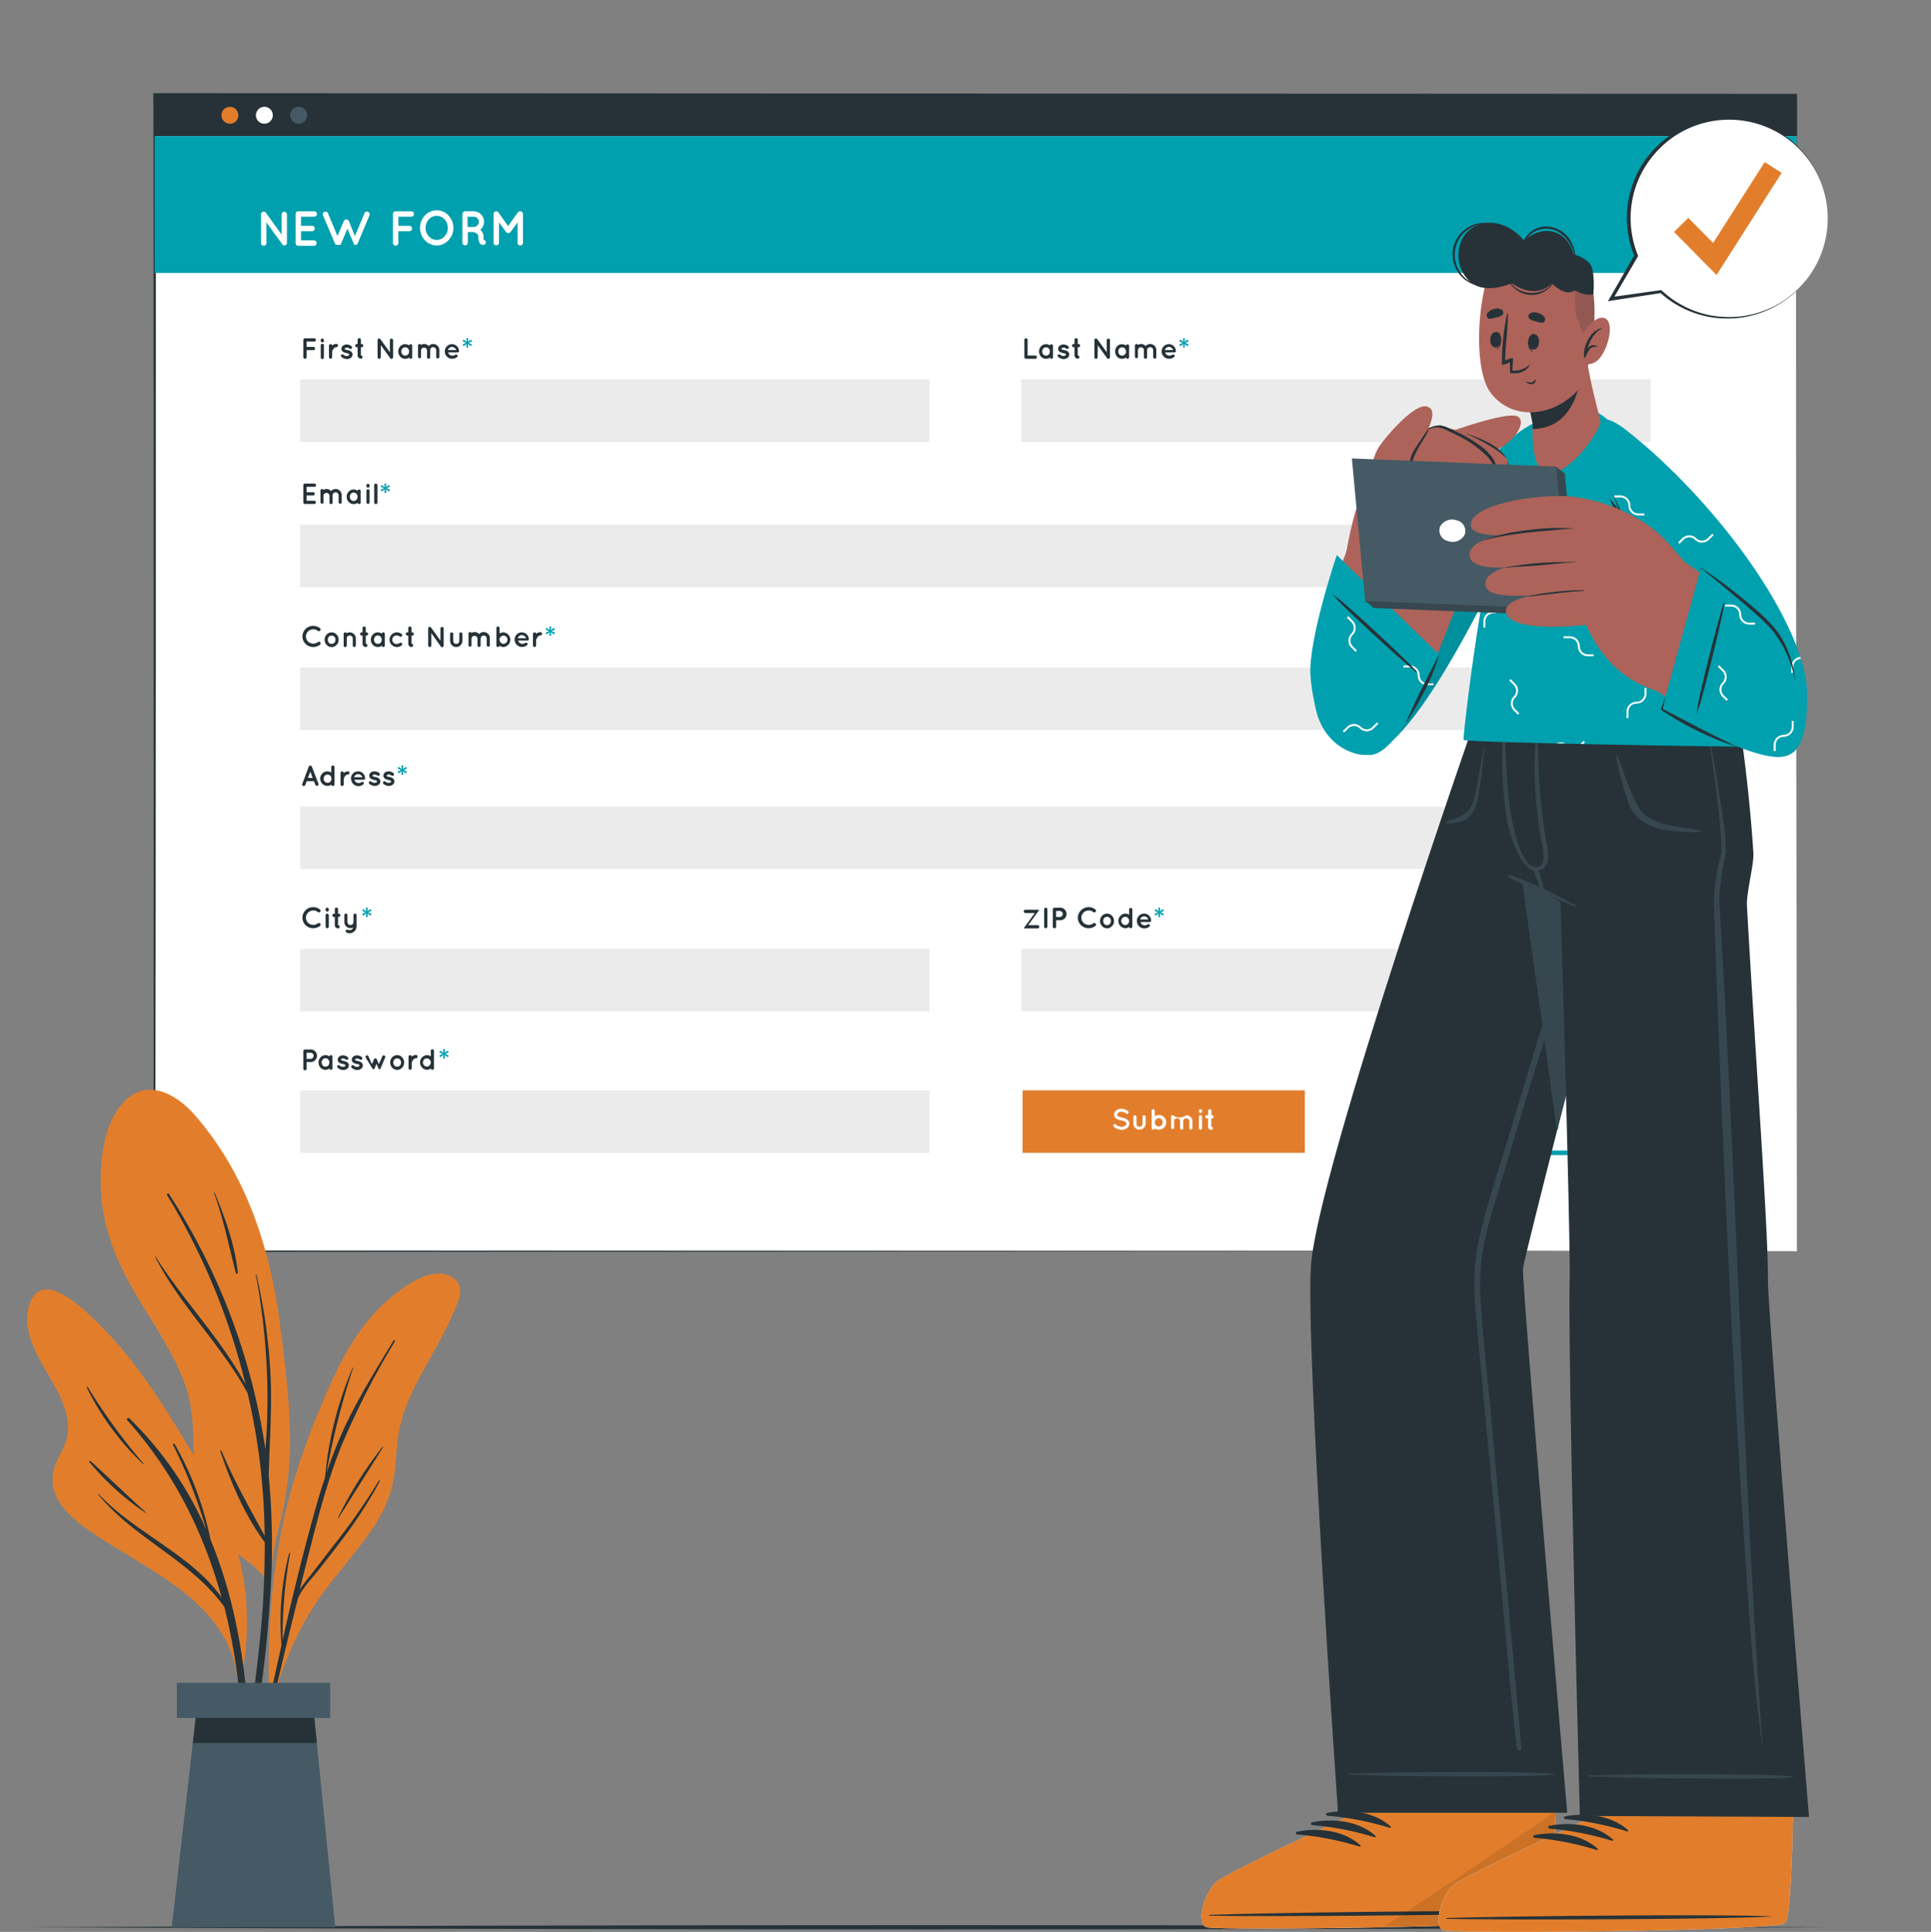 <svg xmlns="http://www.w3.org/2000/svg" width="576" height="576.204" viewBox="0 0 576 576.204">
  <rect x="0" y="0" width="576" height="576.204" fill="#808080" stroke="none"/>
  <g id="Group_18541" data-name="Group 18541" transform="translate(-1500 -4367)">
    <g id="Rectangle_8856" data-name="Rectangle 8856" transform="translate(1500 4367)" fill="#fff" stroke="#707070" stroke-width="1" opacity="0">
      <rect width="576" height="576" stroke="none"/>
      <rect x="0.5" y="0.5" width="575" height="575" fill="none"/>
    </g>
    <g id="Forms-cuate_1_" data-name="Forms-cuate (1)" transform="translate(1455.91 4329)">
      <g id="freepik--Form--inject-3" transform="translate(89.832 65.785)">
        <rect id="Rectangle_8843" data-name="Rectangle 8843" width="489.878" height="345.037" transform="translate(0.381 0.354)" fill="#fff"/>
        <path id="Path_33974" data-name="Path 33974" d="M570.038,404.07c-.082.109-489.973.136-490.082.218s0-345.186-.136-345.254V58.68h.34s489.973.245,489.973.2S570.038,403.962,570.038,404.07Zm0,0s-.327-345.7,0-344.887L80.2,59.374l.354-.34s.1,345.921-.354,344.819l489.878.218Z" transform="translate(-79.82 -58.68)" fill="#263238"/>
        <rect id="Rectangle_8844" data-name="Rectangle 8844" width="489.878" height="12.467" transform="translate(0.381 0.354)" fill="#263238"/>
        <path id="Path_33975" data-name="Path 33975" d="M99.786,64.174a2.518,2.518,0,1,1-2.5-2.5,2.518,2.518,0,0,1,2.5,2.5Z" transform="translate(-74.43 -57.601)" fill="#e27e2b"/>
        <path id="Path_33976" data-name="Path 33976" d="M107.336,64.174a2.518,2.518,0,1,1-2.518-2.5,2.518,2.518,0,0,1,2.518,2.5Z" transform="translate(-71.704 -57.601)" fill="#fff"/>
        <path id="Path_33977" data-name="Path 33977" d="M114.856,64.174a2.518,2.518,0,1,1-2.5-2.5A2.518,2.518,0,0,1,114.856,64.174Z" transform="translate(-68.989 -57.601)" fill="#455a64"/>
        <rect id="Rectangle_8845" data-name="Rectangle 8845" width="489.742" height="40.818" transform="translate(0.381 12.807)" fill="#00a0ae"/>
        <path id="Path_33978" data-name="Path 33978" d="M105.014,93.935a.8.8,0,1,1-1.592,0V85.469h0a.79.79,0,0,1,1.429-.5l4.709,6.519V85.469a.8.8,0,0,1,.789-.789.817.817,0,0,1,.8.789v8.466a.817.817,0,0,1-.8.8.8.8,0,0,1-.6-.3v-.082l-4.736-6.506Z" transform="translate(-71.301 -49.306)" fill="#fff"/>
        <path id="Path_33979" data-name="Path 33979" d="M111,93.965v-8.6a.789.789,0,0,1,.8-.8h4.764a.817.817,0,0,1,.8.8.83.83,0,0,1-.8.817h-3.947V88.9h3.389a.817.817,0,0,1,0,1.62h-3.389v2.722h3.947a.817.817,0,0,1,0,1.62h-4.723a.8.8,0,0,1-.844-.9Z" transform="translate(-68.564 -49.336)" fill="#fff"/>
        <path id="Path_33980" data-name="Path 33980" d="M130.884,85.742l-3.566,8.493a.45.45,0,0,1-.082.136h0v.082h-.109l-.122.082h-.558a.259.259,0,0,1-.136-.082H126.2v-.082h0v-.136L124.3,89.717l-1.905,4.519v.136h0l-.1.082h-.082l-.122.082h0a.163.163,0,0,0-.122,0H121l-.136-.082h-.1a.464.464,0,0,1-.082-.082h0a.171.171,0,0,0-.068-.136l-3.607-8.493a.8.8,0,0,1,1.484-.612l2.845,6.805,1.892-4.478a.8.8,0,0,1,.749-.49.844.844,0,0,1,.762.49l1.8,4.478,2.845-6.805a.8.8,0,0,1,1.062-.422.789.789,0,0,1,.436,1.034Z" transform="translate(-66.412 -49.307)" fill="#fff"/>
        <path id="Path_33981" data-name="Path 33981" d="M132.331,93.965v-8.6a.789.789,0,0,1,.8-.8H137.9a.817.817,0,0,1,0,1.62H133.95V88.9h3.375a.817.817,0,0,1,0,1.62h-3.389v3.5a.817.817,0,0,1-.817.8.789.789,0,0,1-.789-.857Z" transform="translate(-60.863 -49.336)" fill="#fff"/>
        <path id="Path_33982" data-name="Path 33982" d="M146.752,85.9a5.363,5.363,0,0,1,0,7.377,4.75,4.75,0,0,1-3.484,1.565,4.886,4.886,0,0,1-3.566-1.565,5.444,5.444,0,0,1,0-7.377,4.873,4.873,0,0,1,3.566-1.552A4.737,4.737,0,0,1,146.752,85.9Zm-.191,3.688a3.757,3.757,0,0,0-.994-2.545,3.13,3.13,0,0,0-4.655,0,3.689,3.689,0,0,0-.994,2.545,3.634,3.634,0,0,0,.994,2.532,3.076,3.076,0,0,0,4.655,0A3.688,3.688,0,0,0,146.562,89.59Z" transform="translate(-58.72 -49.412)" fill="#fff"/>
        <path id="Path_33983" data-name="Path 33983" d="M154.491,93.556a.817.817,0,0,1-.517,1.021,1.36,1.36,0,0,1-.313,0h0a1.021,1.021,0,0,1-.572-.163,1.279,1.279,0,0,1-.463-.5,3.743,3.743,0,0,1-.313-1.756,1.17,1.17,0,0,0-.177-.626,1.361,1.361,0,0,0-.436-.422,3.022,3.022,0,0,0-.817-.354H149.17v3.171a.817.817,0,0,1-.817.8.8.8,0,0,1-.8-.8V85.363a.789.789,0,0,1,.8-.8h2.532a3.117,3.117,0,0,1,1.987,5.526,2.477,2.477,0,0,1,.517.544,2.722,2.722,0,0,1,.476,1.565,3.852,3.852,0,0,0,0,.857.858.858,0,0,1,.626.5ZM152.45,87.69a1.511,1.511,0,0,0-1.565-1.511H149.1v3.062h1.783a1.511,1.511,0,0,0,1.565-1.552Z" transform="translate(-55.367 -49.336)" fill="#fff"/>
        <path id="Path_33984" data-name="Path 33984" d="M163.159,85.363v8.6a.83.83,0,0,1-.817.8.789.789,0,0,1-.8-.8V87.881l-2.1,2.858a.817.817,0,0,1-.667.34h0a.83.83,0,0,1-.667-.34L156,87.881V94.02a.817.817,0,0,1-1.62,0V85.363a.817.817,0,0,1,.8-.8h0a.8.8,0,0,1,.64.34l2.9,4.083,2.9-4.083a.8.8,0,0,1,.653-.34h0a.83.83,0,0,1,.885.8Z" transform="translate(-52.901 -49.337)" fill="#fff"/>
        <path id="Path_33985" data-name="Path 33985" d="M112.69,118.035v-5.158a.476.476,0,0,1,.476-.476h2.858a.49.49,0,0,1,0,.966h-2.368v1.592H115.7a.49.49,0,0,1,0,.98h-2.042v2.1a.49.49,0,0,1-.49.476A.476.476,0,0,1,112.69,118.035Z" transform="translate(-67.953 -39.285)" fill="#263238"/>
        <path id="Path_33986" data-name="Path 33986" d="M117.451,113.036a.476.476,0,1,1-.939,0v-.191a.476.476,0,0,1,.939,0Zm0,1.579v3.4a.476.476,0,1,1-.939,0V114.56a.476.476,0,1,1,.939,0Z" transform="translate(-66.575 -39.267)" fill="#263238"/>
        <path id="Path_33987" data-name="Path 33987" d="M120.991,114.134a.463.463,0,0,1-.463.463.871.871,0,0,0-.517.163,1.511,1.511,0,0,0-.408.422,2.8,2.8,0,0,0-.354.735v1.66a.476.476,0,0,1-.476.463.463.463,0,0,1-.463-.463v-3.443a.449.449,0,0,1,.463-.449.463.463,0,0,1,.476.449h0a1.1,1.1,0,0,1,.191-.163,1.851,1.851,0,0,1,1.089-.34.436.436,0,0,1,.463.5Z" transform="translate(-65.924 -38.841)" fill="#263238"/>
        <path id="Path_33988" data-name="Path 33988" d="M121.025,116.809a.463.463,0,0,1,.653,0,1.606,1.606,0,0,0,.966.381,1.143,1.143,0,0,0,.6-.163.34.34,0,0,0,.15-.259.109.109,0,0,0,0-.1l-.109-.1a1.742,1.742,0,0,0-.694-.245h0a3.322,3.322,0,0,1-.762-.231,1.361,1.361,0,0,1-.6-.5,1.1,1.1,0,0,1-.15-.558,1.225,1.225,0,0,1,.517-.953,1.8,1.8,0,0,1,1.075-.327,2.232,2.232,0,0,1,1.361.476.476.476,0,0,1,.136.653.463.463,0,0,1-.64.122,1.483,1.483,0,0,0-.8-.327.885.885,0,0,0-.531.163.245.245,0,0,0-.136.191.15.15,0,0,0,0,.082l.1.082a1.837,1.837,0,0,0,.64.2h0a3.022,3.022,0,0,1,.817.259,1.279,1.279,0,0,1,.626.517,1.034,1.034,0,0,1,.163.572,1.239,1.239,0,0,1-.544,1.007,2.028,2.028,0,0,1-1.143.354,2.572,2.572,0,0,1-1.552-.6.49.49,0,0,1-.136-.708Z" transform="translate(-64.978 -38.794)" fill="#263238"/>
        <path id="Path_33989" data-name="Path 33989" d="M126.469,114.589a.49.49,0,0,1-.49.49h-.218v2.436a.476.476,0,0,1,.476.49.463.463,0,0,1-.476.476.98.98,0,0,1-.98-.966v-2.436h-.245a.476.476,0,0,1-.476-.49.463.463,0,0,1,.476-.476h.245v-1.266a.49.49,0,0,1,.49-.476.476.476,0,0,1,.49.476v1.266h.218a.49.49,0,0,1,.49.476Z" transform="translate(-63.848 -39.296)" fill="#263238"/>
        <path id="Path_33990" data-name="Path 33990" d="M129.913,118.016a.476.476,0,1,1-.953,0V112.94h0a.476.476,0,0,1,.191-.408.5.5,0,0,1,.667.109l2.817,3.906v-3.593a.476.476,0,0,1,.953,0v5.077a.476.476,0,0,1-.844.3h0l-2.79-3.879Z" transform="translate(-62.079 -39.267)" fill="#263238"/>
        <path id="Path_33991" data-name="Path 33991" d="M137.655,115.871v1.715a.463.463,0,0,1-.463.463.476.476,0,0,1-.463-.381,1.905,1.905,0,0,1-1.157.381,2,2,0,0,1-1.484-.64,2.273,2.273,0,0,1,0-3.076,1.987,1.987,0,0,1,2.64-.272.467.467,0,0,1,.925.1Zm-.926,0a1.361,1.361,0,0,0-.34-.9,1.13,1.13,0,0,0-.817-.354,1.075,1.075,0,0,0-.817.354,1.361,1.361,0,0,0,0,1.8,1.116,1.116,0,0,0,.817.34,1.17,1.17,0,0,0,.817-.34,1.361,1.361,0,0,0,.34-.9Z" transform="translate(-60.443 -38.823)" fill="#263238"/>
        <path id="Path_33992" data-name="Path 33992" d="M141.45,115.488v2.1a.463.463,0,0,1-.463.463.476.476,0,0,1-.476-.463v-2.1a.9.9,0,0,0-1.783,0v2.137h0a.531.531,0,0,1-.436.272h-.1a.449.449,0,0,1-.367-.449v-1.96h0v-1.361a.467.467,0,0,1,.885-.218,1.837,1.837,0,0,1,2.3.34,1.851,1.851,0,0,1,1.361-.6,1.824,1.824,0,0,1,1.81,1.837v2.069a.476.476,0,0,1-.939,0v-2.069a.9.9,0,1,0-1.8,0Z" transform="translate(-58.876 -38.834)" fill="#263238"/>
        <path id="Path_33993" data-name="Path 33993" d="M143.69,115.871a2.164,2.164,0,0,1,2.137-2.191,2.1,2.1,0,0,1,2.11,2.028h0v.082a.422.422,0,0,1-.449.354H144.7a1.236,1.236,0,0,0,1.143.966,1.443,1.443,0,0,0,.912-.218.5.5,0,0,1,.653,0,.408.408,0,0,1,0,.572,2.232,2.232,0,0,1-1.565.572A2.178,2.178,0,0,1,143.69,115.871Zm.953-.436h2.477a1.443,1.443,0,0,0-1.361-.926,1.225,1.225,0,0,0-1.116.966Z" transform="translate(-56.761 -38.823)" fill="#263238"/>
        <path id="Path_33994" data-name="Path 33994" d="M148.732,114.123l-.6.476a.34.34,0,0,1-.218.082.3.3,0,0,1-.286-.3.354.354,0,0,1,.2-.272l.762-.327-.762-.34a.288.288,0,1,1,.3-.476l.653.49-.082-.789a.277.277,0,1,1,.544,0l-.1.789.667-.49a.34.34,0,0,1,.218-.082.286.286,0,0,1,.082.558l-.762.34.762.327a.327.327,0,0,1,.2.286.286.286,0,0,1-.3.286.327.327,0,0,1-.2-.082l-.667-.49.1.789a.277.277,0,1,1-.544,0Z" transform="translate(-55.338 -39.307)" fill="#00a0ae"/>
        <rect id="Rectangle_8846" data-name="Rectangle 8846" width="187.728" height="18.633" transform="translate(43.825 85.378)" fill="#ebebeb"/>
        <path id="Path_33995" data-name="Path 33995" d="M112.69,149.875v-5.158a.463.463,0,0,1,.476-.476h2.858a.476.476,0,0,1,.476.476.49.49,0,0,1-.476.49h-2.368v1.606H115.7a.49.49,0,0,1,0,.966h-2.042v1.579h2.368a.49.49,0,0,1,0,.966h-2.913a.476.476,0,0,1-.422-.449Z" transform="translate(-67.953 -27.79)" fill="#263238"/>
        <path id="Path_33996" data-name="Path 33996" d="M120.07,147.363v2.1a.463.463,0,0,1-.463.463.476.476,0,0,1-.476-.463v-2.1a.9.9,0,0,0-1.783,0v2.164h0a.531.531,0,0,1-.436.272h-.1a.476.476,0,0,1-.367-.463v-2.069h0v-1.361a.463.463,0,0,1,.463-.476.436.436,0,0,1,.408.259,1.906,1.906,0,0,1,.939-.259,1.81,1.81,0,0,1,1.361.613,1.783,1.783,0,0,1,1.361-.613,1.824,1.824,0,0,1,1.81,1.837v2.069a.463.463,0,1,1-.925,0v-2.069a.9.9,0,1,0-1.8.1Z" transform="translate(-66.595 -27.36)" fill="#263238"/>
        <path id="Path_33997" data-name="Path 33997" d="M126.355,147.711v1.715a.463.463,0,0,1-.912.1,2.055,2.055,0,0,1-1.171.367,2.028,2.028,0,0,1-1.484-.64,2.273,2.273,0,0,1,0-3.076,2.028,2.028,0,0,1,1.484-.653,2.069,2.069,0,0,1,1.171.381.449.449,0,0,1,.449-.381.476.476,0,0,1,.463.476Zm-.925,0a1.361,1.361,0,0,0-.34-.9,1.1,1.1,0,0,0-.817-.354,1.075,1.075,0,0,0-.817.354,1.417,1.417,0,0,0,0,1.81,1.116,1.116,0,0,0,.817.34,1.143,1.143,0,0,0,.817-.34A1.361,1.361,0,0,0,125.429,147.711Z" transform="translate(-64.523 -27.328)" fill="#263238"/>
        <path id="Path_33998" data-name="Path 33998" d="M127.461,144.876a.476.476,0,1,1-.939,0v-.191a.476.476,0,0,1,.939,0Zm0,1.579v3.416a.476.476,0,0,1-.939,0v-3.416a.476.476,0,1,1,.939,0Z" transform="translate(-62.961 -27.772)" fill="#263238"/>
        <path id="Path_33999" data-name="Path 33999" d="M128.71,144.24a.49.49,0,0,1,.49.476v5.158a.49.49,0,0,1-.98,0v-5.158a.49.49,0,0,1,.49-.476Z" transform="translate(-62.346 -27.79)" fill="#263238"/>
        <path id="Path_34000" data-name="Path 34000" d="M130.827,145.973l-.653.476a.368.368,0,0,1-.218.082.3.3,0,0,1-.286-.286.313.313,0,0,1,.2-.272l.762-.34-.762-.34a.285.285,0,0,1,.1-.558.286.286,0,0,1,.2.1l.653.476-.082-.776a.286.286,0,0,1,.272-.34.272.272,0,0,1,.272.327l-.1.789.667-.476a.286.286,0,0,1,.218-.1.3.3,0,0,1,.286.286.286.286,0,0,1-.2.272l-.776.34.776.34a.285.285,0,0,1-.1.558.327.327,0,0,1-.2-.082l-.667-.476.1.776a.277.277,0,1,1-.544,0Z" transform="translate(-61.822 -27.808)" fill="#00a0ae"/>
        <rect id="Rectangle_8847" data-name="Rectangle 8847" width="402.813" height="18.633" transform="translate(43.825 128.713)" fill="#ebebeb"/>
        <path id="Path_34001" data-name="Path 34001" d="M112.49,178.578a3.2,3.2,0,0,1,3.2-3.158,3.335,3.335,0,0,1,2.028.681.531.531,0,0,1,.082.708.517.517,0,0,1-.694.1,2.191,2.191,0,0,0-1.361-.476,2.314,2.314,0,0,0-1.565.626,2.137,2.137,0,0,0-.64,1.524,2.11,2.11,0,0,0,.64,1.511,2.246,2.246,0,0,0,1.565.626,2.218,2.218,0,0,0,1.361-.476.5.5,0,1,1,.612.8,3.334,3.334,0,0,1-2.028.681,3.2,3.2,0,0,1-3.2-3.144Z" transform="translate(-68.025 -16.533)" fill="#263238"/>
        <path id="Path_34002" data-name="Path 34002" d="M117.959,180.569a2.151,2.151,0,0,1-.6-1.538,2.246,2.246,0,0,1,.6-1.538,2.042,2.042,0,0,1,1.5-.653,1.96,1.96,0,0,1,1.47.653,2.191,2.191,0,0,1,.612,1.538,2.1,2.1,0,0,1-.612,1.538,1.974,1.974,0,0,1-1.47.667,2.055,2.055,0,0,1-1.5-.667Zm.354-1.538a1.361,1.361,0,0,0,.313.925,1.2,1.2,0,0,0,.83.327,1.157,1.157,0,0,0,.8-.327,1.361,1.361,0,0,0,.354-.925,1.252,1.252,0,0,0-.354-.912,1.225,1.225,0,0,0-.8-.327,1.266,1.266,0,0,0-.83.327,1.361,1.361,0,0,0-.313.912Z" transform="translate(-66.267 -16.02)" fill="#263238"/>
        <path id="Path_34003" data-name="Path 34003" d="M125.164,178.65v2.1a.463.463,0,0,1-.463.463.476.476,0,0,1-.463-.463v-2.1a.9.9,0,0,0-.912-.885.871.871,0,0,0-.871.885v2.1a.177.177,0,0,1,0,.082.465.465,0,0,1-.926-.082V177.3a.463.463,0,0,1,.463-.463.449.449,0,0,1,.422.272,1.674,1.674,0,0,1,.925-.272,1.837,1.837,0,0,1,1.824,1.81Z" transform="translate(-64.762 -16.02)" fill="#263238"/>
        <path id="Path_34004" data-name="Path 34004" d="M127.539,177.782a.49.49,0,0,1-.49.476h-.218v2.436a.49.49,0,1,1,0,.98.966.966,0,0,1-.966-.98v-2.436h-.259a.476.476,0,0,1-.476-.476.463.463,0,0,1,.476-.476h.259v-1.279a.49.49,0,0,1,.49-.476.476.476,0,0,1,.476.476v1.279h.218a.49.49,0,0,1,.49.476Z" transform="translate(-63.461 -16.486)" fill="#263238"/>
        <path id="Path_34005" data-name="Path 34005" d="M131.655,179.031v1.715a.463.463,0,0,1-.463.463.476.476,0,0,1-.463-.381,2,2,0,0,1-1.157.381,2.028,2.028,0,0,1-1.484-.64,2.246,2.246,0,0,1-.6-1.538,2.191,2.191,0,0,1,.6-1.538,1.987,1.987,0,0,1,2.64-.272.476.476,0,0,1,.463-.381.463.463,0,0,1,.463.463Zm-.925,0a1.361,1.361,0,0,0-.34-.9,1.062,1.062,0,0,0-.817-.367,1.048,1.048,0,0,0-.817.367,1.4,1.4,0,0,0,0,1.8,1.116,1.116,0,0,0,.817.34,1.144,1.144,0,0,0,.817-.34,1.361,1.361,0,0,0,.34-.9Z" transform="translate(-62.609 -16.02)" fill="#263238"/>
        <path id="Path_34006" data-name="Path 34006" d="M131.58,179.031a2.218,2.218,0,0,1,2.232-2.191,2.341,2.341,0,0,1,1.361.476.49.49,0,0,1,.1.64.463.463,0,0,1-.653.1,1.456,1.456,0,0,0-.83-.286,1.266,1.266,0,1,0,0,2.518,1.456,1.456,0,0,0,.83-.286.476.476,0,0,1,.653.1.5.5,0,0,1-.1.653,2.422,2.422,0,0,1-1.361.463A2.218,2.218,0,0,1,131.58,179.031Z" transform="translate(-61.133 -16.02)" fill="#263238"/>
        <path id="Path_34007" data-name="Path 34007" d="M137.559,177.782a.49.49,0,0,1-.49.476h-.218v2.436a.49.49,0,1,1,0,.98.966.966,0,0,1-.966-.98v-2.436h-.259a.476.476,0,0,1-.476-.476.463.463,0,0,1,.476-.476h.259v-1.279a.49.49,0,0,1,.49-.476.476.476,0,0,1,.476.476v1.279h.218A.49.49,0,0,1,137.559,177.782Z" transform="translate(-59.844 -16.486)" fill="#263238"/>
        <path id="Path_34008" data-name="Path 34008" d="M141,181.155a.49.49,0,0,1-.476.49.476.476,0,0,1-.476-.49v-5.022h0a.463.463,0,0,1,.191-.408.476.476,0,0,1,.667.109l2.817,3.906v-3.607a.476.476,0,1,1,.953,0v5.077a.49.49,0,0,1-.476.49.449.449,0,0,1-.354-.177h0L141,177.493Z" transform="translate(-58.075 -16.455)" fill="#263238"/>
        <path id="Path_34009" data-name="Path 34009" d="M146.684,181.209a1.837,1.837,0,0,1-1.824-1.824V177.3a.463.463,0,0,1,.926,0v2.082a.885.885,0,0,0,.9.9.912.912,0,0,0,.912-.9V177.3a.463.463,0,0,1,.449-.463.49.49,0,0,1,.476.463v2.082a1.851,1.851,0,0,1-1.837,1.824Z" transform="translate(-56.338 -16.02)" fill="#263238"/>
        <path id="Path_34010" data-name="Path 34010" d="M152.51,178.676h0v2.082a.476.476,0,0,1-.463.463.49.49,0,0,1-.476-.463v-2.082h0a.9.9,0,0,0-1.783,0v2.164h0a.476.476,0,0,1-.436.286h-.082a.476.476,0,0,1-.381-.449v-2.082h0v-1.361a.463.463,0,0,1,.463-.463.436.436,0,0,1,.422.259,1.879,1.879,0,0,1,.939-.259,1.824,1.824,0,0,1,1.361.6,1.756,1.756,0,0,1,1.361-.6,1.824,1.824,0,0,1,1.824,1.824v2.082a.463.463,0,0,1-.463.463.476.476,0,0,1-.476-.463v-2.082a.9.9,0,0,0-1.783,0Z" transform="translate(-54.883 -16.045)" fill="#263238"/>
        <path id="Path_34011" data-name="Path 34011" d="M155,179.5h0v-3.471a.476.476,0,1,1,.953,0v1.647a2.055,2.055,0,0,1,1.171-.368,2.191,2.191,0,0,1,0,4.369,2.083,2.083,0,0,1-1.184-.381.463.463,0,0,1-.463.381A.476.476,0,0,1,155,181.2Zm.953,0a1.225,1.225,0,0,0,.354.857,1.089,1.089,0,0,0,.817.367,1.116,1.116,0,0,0,.817-.367,1.171,1.171,0,0,0,.354-.858,1.184,1.184,0,0,0-.354-.885,1.1,1.1,0,0,0-.817-.354,1.075,1.075,0,0,0-.817.354,1.238,1.238,0,0,0-.395.885Z" transform="translate(-52.677 -16.486)" fill="#263238"/>
        <path id="Path_34012" data-name="Path 34012" d="M159,179.018a2.15,2.15,0,0,1,2.123-2.178,2.082,2.082,0,0,1,2.11,2.028h0a.2.2,0,0,1,0,.082.408.408,0,0,1-.449.34h-2.722a1.1,1.1,0,0,0,.3.585,1.361,1.361,0,0,0,.83.395,1.457,1.457,0,0,0,.912-.231.476.476,0,0,1,.653,0,.4.4,0,0,1,0,.558,2.191,2.191,0,0,1-1.565.585A2.164,2.164,0,0,1,159,179.018Zm.953-.422h2.463a1.361,1.361,0,0,0-1.293-.926,1.2,1.2,0,0,0-1.184.925Z" transform="translate(-51.233 -16.02)" fill="#263238"/>
        <path id="Path_34013" data-name="Path 34013" d="M165.715,177.317a.476.476,0,0,1-.476.463.871.871,0,0,0-.517.163,1.51,1.51,0,0,0-.408.422,2.613,2.613,0,0,0-.354.735v1.66a.476.476,0,0,1-.476.463.463.463,0,0,1-.463-.463v-3.443a.463.463,0,0,1,.463-.463.476.476,0,0,1,.476.463h0a1.17,1.17,0,0,1,.191-.177,1.946,1.946,0,0,1,1.089-.34.463.463,0,0,1,.476.517Z" transform="translate(-49.782 -16.034)" fill="#263238"/>
        <path id="Path_34014" data-name="Path 34014" d="M166.987,177.279l-.653.476a.381.381,0,0,1-.218.1.3.3,0,0,1-.1-.572l.776-.327-.776-.34a.34.34,0,0,1-.191-.272.3.3,0,0,1,.286-.3.313.313,0,0,1,.218.1l.653.476-.082-.776a.272.272,0,0,1,.272-.327.259.259,0,0,1,.259.313l-.082.789.653-.476a.313.313,0,0,1,.218-.1.286.286,0,0,1,.286.3.313.313,0,0,1-.191.272l-.776.34.776.327a.3.3,0,0,1-.1.572.381.381,0,0,1-.218-.1l-.653-.476.082.776a.272.272,0,1,1-.531.014Z" transform="translate(-48.767 -16.5)" fill="#00a0ae"/>
        <rect id="Rectangle_8848" data-name="Rectangle 8848" width="402.813" height="18.633" transform="translate(43.825 171.327)" fill="#ebebeb"/>
        <path id="Path_34015" data-name="Path 34015" d="M115.926,210.681H113.8l-.436,1.143a.476.476,0,0,1-.449.3h-.163a.476.476,0,0,1-.286-.626l1.933-5.145a.49.49,0,0,1,.463-.313.517.517,0,0,1,.463.313l1.96,5.077a.49.49,0,0,1-.3.626h-.163a.49.49,0,0,1-.449-.3Zm-.354-.953-.708-1.892-.708,1.892Z" transform="translate(-68.045 -5.478)" fill="#263238"/>
        <path id="Path_34016" data-name="Path 34016" d="M120.638,211.655a.476.476,0,0,1-.463.476.463.463,0,0,1-.463-.381,2.164,2.164,0,1,1-1.2-3.988,2,2,0,0,1,1.171.368v-1.647a.476.476,0,0,1,.49-.463.463.463,0,0,1,.463.463v3.471h0Zm-2.055-2.94a1.157,1.157,0,0,0-.817.354,1.266,1.266,0,0,0-.354.885,1.239,1.239,0,0,0,.354.871,1.13,1.13,0,0,0,1.647,0,1.225,1.225,0,0,0,.34-.871,1.252,1.252,0,0,0-.34-.885A1.157,1.157,0,0,0,118.583,208.715Z" transform="translate(-66.619 -5.485)" fill="#263238"/>
        <path id="Path_34017" data-name="Path 34017" d="M123.535,207.759a.463.463,0,0,1-.463.463.844.844,0,0,0-.517.163,1.361,1.361,0,0,0-.408.422,2.8,2.8,0,0,0-.354.735v1.66a.476.476,0,0,1-.49.463.463.463,0,0,1-.463-.463v-3.443a.477.477,0,0,1,.953,0v.068a1.091,1.091,0,0,1,.177-.177,1.892,1.892,0,0,1,1.1-.34.449.449,0,0,1,.463.449Z" transform="translate(-65.01 -5.019)" fill="#263238"/>
        <path id="Path_34018" data-name="Path 34018" d="M123.12,209.491a2.164,2.164,0,0,1,2.123-2.191,2.082,2.082,0,0,1,2.11,2.028v.122a.436.436,0,0,1-.463.354h-2.722a1.116,1.116,0,0,0,.3.572,1.4,1.4,0,0,0,1.742.177.5.5,0,0,1,.653,0,.395.395,0,0,1,0,.572,2.2,2.2,0,0,1-3.688-1.606Zm.953-.436h2.477a1.456,1.456,0,0,0-1.361-.926,1.225,1.225,0,0,0-1.116.926Z" transform="translate(-64.187 -5.023)" fill="#263238"/>
        <path id="Path_34019" data-name="Path 34019" d="M127.121,210.417a.463.463,0,0,1,.653-.068,1.606,1.606,0,0,0,.966.381,1.143,1.143,0,0,0,.6-.163.34.34,0,0,0,.15-.259.109.109,0,0,0,0-.082l-.109-.109a1.742,1.742,0,0,0-.708-.245h0a3.32,3.32,0,0,1-.762-.231,1.361,1.361,0,0,1-.6-.5,1.1,1.1,0,0,1-.15-.558,1.2,1.2,0,0,1,.517-.953,1.8,1.8,0,0,1,1.075-.327,2.273,2.273,0,0,1,1.361.476.49.49,0,0,1,.136.653.463.463,0,0,1-.64.123,1.484,1.484,0,0,0-.8-.327.844.844,0,0,0-.531.163.245.245,0,0,0-.136.191.15.15,0,0,0,0,.082l.1.082a1.51,1.51,0,0,0,.64.2h0a3.362,3.362,0,0,1,.817.259,1.361,1.361,0,0,1,.626.517,1.171,1.171,0,0,1,.163.572,1.252,1.252,0,0,1-.558,1.007,1.987,1.987,0,0,1-1.13.354,2.572,2.572,0,0,1-1.552-.6A.463.463,0,0,1,127.121,210.417Z" transform="translate(-62.771 -5.023)" fill="#263238"/>
        <path id="Path_34020" data-name="Path 34020" d="M130.222,210.417a.463.463,0,0,1,.653-.068,1.565,1.565,0,0,0,.953.381,1.075,1.075,0,0,0,.6-.163c.122-.109.163-.191.163-.259a.109.109,0,0,0,0-.082.245.245,0,0,0-.122-.109,1.742,1.742,0,0,0-.694-.245h0a3.006,3.006,0,0,1-.749-.231,1.456,1.456,0,0,1-.612-.5,1.1,1.1,0,0,1-.15-.558,1.225,1.225,0,0,1,.517-.953,1.851,1.851,0,0,1,1.075-.327,2.314,2.314,0,0,1,1.361.476.5.5,0,0,1,.136.653.476.476,0,0,1-.653.122,1.361,1.361,0,0,0-.8-.327.8.8,0,0,0-.517.163c-.122.068-.15.15-.15.191v.082c0,.082,0,0,.1.082a1.51,1.51,0,0,0,.64.2h0a3.363,3.363,0,0,1,.817.259,1.361,1.361,0,0,1,.612.517,1.034,1.034,0,0,1,.163.572,1.239,1.239,0,0,1-.544,1.007,2,2,0,0,1-1.143.354,2.613,2.613,0,0,1-1.552-.6A.476.476,0,0,1,130.222,210.417Z" transform="translate(-61.653 -5.023)" fill="#263238"/>
        <path id="Path_34021" data-name="Path 34021" d="M134.57,207.739l-.667.49a.34.34,0,0,1-.218.082.3.3,0,0,1-.286-.3.354.354,0,0,1,.2-.272l.762-.327-.762-.34a.288.288,0,1,1,.3-.476l.667.49-.1-.789a.277.277,0,1,1,.544,0l-.082.789.653-.49a.34.34,0,0,1,.218-.082.286.286,0,0,1,.082.558l-.762.34.762.327a.327.327,0,0,1,.2.286.286.286,0,0,1-.3.286.327.327,0,0,1-.2-.082l-.653-.49.082.789a.277.277,0,1,1-.544,0Z" transform="translate(-60.476 -5.503)" fill="#00a0ae"/>
        <rect id="Rectangle_8849" data-name="Rectangle 8849" width="402.813" height="18.633" transform="translate(43.825 212.798)" fill="#ebebeb"/>
        <path id="Path_34022" data-name="Path 34022" d="M270.72,118.035v-5.158a.476.476,0,0,1,.476-.476.49.49,0,0,1,.49.476v4.668h2.368a.49.49,0,0,1,0,.966H271.2a.476.476,0,0,1-.476-.476Z" transform="translate(-10.898 -39.285)" fill="#263238"/>
        <path id="Path_34023" data-name="Path 34023" d="M278.1,115.871v1.715a.459.459,0,0,1-.912.082,1.974,1.974,0,0,1-1.171.381,2.041,2.041,0,0,1-1.483-.64,2.273,2.273,0,0,1,0-3.076,2,2,0,0,1,2.654-.272.463.463,0,0,1,.912.1Zm-.926,0a1.361,1.361,0,0,0-.34-.9,1.075,1.075,0,0,0-.817-.354,1.034,1.034,0,0,0-.8.354,1.361,1.361,0,0,0,0,1.8,1.062,1.062,0,0,0,.8.34,1.116,1.116,0,0,0,.817-.34,1.361,1.361,0,0,0,.313-.9Z" transform="translate(-9.736 -38.823)" fill="#263238"/>
        <path id="Path_34024" data-name="Path 34024" d="M278.12,116.809a.463.463,0,0,1,.653,0,1.538,1.538,0,0,0,.953.381,1.075,1.075,0,0,0,.6-.163c.122-.109.163-.191.163-.259a.191.191,0,0,0,0-.1.354.354,0,0,0-.122-.1,1.743,1.743,0,0,0-.694-.245h0a3.321,3.321,0,0,1-.762-.231,1.51,1.51,0,0,1-.6-.5,1.1,1.1,0,0,1-.15-.558,1.225,1.225,0,0,1,.517-.953,1.851,1.851,0,0,1,1.075-.327,2.232,2.232,0,0,1,1.361.476.49.49,0,0,1,.15.653.476.476,0,0,1-.653.122,1.361,1.361,0,0,0-.8-.327.8.8,0,0,0-.517.163c-.122,0-.15.15-.15.191v.082c0,.082,0,0,.1.082a1.742,1.742,0,0,0,.64.2h0a3.361,3.361,0,0,1,.817.259,1.361,1.361,0,0,1,.612.517,1.034,1.034,0,0,1,.163.572,1.238,1.238,0,0,1-.544,1.007,2,2,0,0,1-1.143.354,2.613,2.613,0,0,1-1.552-.6.476.476,0,0,1-.109-.708Z" transform="translate(-8.267 -38.794)" fill="#263238"/>
        <path id="Path_34025" data-name="Path 34025" d="M283.579,114.589a.49.49,0,0,1-.49.49h-.218v2.436a.49.49,0,0,1,.49.49.476.476,0,0,1-.49.476.966.966,0,0,1-.966-.966v-2.436h-.259a.476.476,0,0,1-.476-.49.463.463,0,0,1,.476-.476h.259v-1.266a.476.476,0,0,1,.49-.476.463.463,0,0,1,.476.476v1.266h.218a.476.476,0,0,1,.49.476Z" transform="translate(-7.125 -39.296)" fill="#263238"/>
        <path id="Path_34026" data-name="Path 34026" d="M287.023,118.016a.476.476,0,0,1-.953,0V112.94h0a.476.476,0,0,1,.191-.408.5.5,0,0,1,.667.109l2.817,3.906v-3.593a.476.476,0,0,1,.953,0v5.077a.476.476,0,0,1-.476.476.449.449,0,0,1-.354-.177h0l-2.8-3.879Z" transform="translate(-5.356 -39.267)" fill="#263238"/>
        <path id="Path_34027" data-name="Path 34027" d="M294.761,115.864v1.715a.463.463,0,0,1-.463.463.476.476,0,0,1-.449-.381,1.974,1.974,0,0,1-1.171.381,2.042,2.042,0,0,1-1.484-.64,2.314,2.314,0,0,1,0-3.076,2,2,0,0,1,2.668-.218.476.476,0,0,1,.449-.381.463.463,0,0,1,.463.476Zm-.925,0a1.239,1.239,0,0,0-.34-.9,1.075,1.075,0,0,0-.817-.354,1.034,1.034,0,0,0-.8.354,1.361,1.361,0,0,0,0,1.8,1.062,1.062,0,0,0,.8.34,1.116,1.116,0,0,0,.817-.34,1.239,1.239,0,0,0,.367-.9Z" transform="translate(-3.717 -38.816)" fill="#263238"/>
        <path id="Path_34028" data-name="Path 34028" d="M298.57,115.488v2.1a.463.463,0,0,1-.463.463.476.476,0,0,1-.476-.463v-2.1a.9.9,0,0,0-.9-.871.885.885,0,0,0-.885.9v2.069h0a.49.49,0,0,1-.436.272h-.082a.449.449,0,0,1-.381-.449v-1.919h0v-1.361a.476.476,0,0,1,.463-.476.435.435,0,0,1,.422.259,1.865,1.865,0,0,1,2.314.34,1.8,1.8,0,0,1,1.361-.6,1.824,1.824,0,0,1,1.824,1.837v2.069a.463.463,0,0,1-.463.463.476.476,0,0,1-.476-.463v-2.069a.885.885,0,0,0-.885-.9.9.9,0,0,0-.939.9Z" transform="translate(-2.15 -38.834)" fill="#263238"/>
        <path id="Path_34029" data-name="Path 34029" d="M300.81,115.871a2.15,2.15,0,0,1,2.123-2.191,2.082,2.082,0,0,1,2.11,2.028h0v.082a.422.422,0,0,1-.449.354h-2.722a1.116,1.116,0,0,0,.3.572,1.361,1.361,0,0,0,.83.395,1.443,1.443,0,0,0,.912-.218.5.5,0,0,1,.653,0,.395.395,0,0,1,0,.572,2.178,2.178,0,0,1-1.565.572,2.15,2.15,0,0,1-2.191-2.164Zm.939-.436h2.477a1.361,1.361,0,0,0-1.293-.926,1.252,1.252,0,0,0-1.184.966Z" transform="translate(-0.034 -38.823)" fill="#263238"/>
        <path id="Path_34030" data-name="Path 34030" d="M305.87,114.119l-.653.49a.394.394,0,0,1-.218.082.3.3,0,0,1-.3-.3.354.354,0,0,1,.2-.272l.776-.327-.776-.34a.3.3,0,0,1-.2-.272.313.313,0,0,1,.3-.286.367.367,0,0,1,.218.082l.653.49-.1-.789a.286.286,0,0,1,.272-.327.272.272,0,0,1,.272.327l-.082.789.653-.49a.368.368,0,0,1,.218-.082.286.286,0,0,1,.286.286.3.3,0,0,1-.2.272l-.762.34.762.327a.327.327,0,0,1,.2.286.286.286,0,0,1-.3.286.354.354,0,0,1-.2-.082l-.653-.49.082.789a.272.272,0,1,1-.544,0Z" transform="translate(1.37 -39.303)" fill="#00a0ae"/>
        <rect id="Rectangle_8850" data-name="Rectangle 8850" width="187.728" height="18.633" transform="translate(258.91 85.378)" fill="#ebebeb"/>
        <path id="Path_34031" data-name="Path 34031" d="M112.49,240.2a3.2,3.2,0,0,1,3.2-3.144,3.253,3.253,0,0,1,2.028.681.5.5,0,0,1-.612.789,2.191,2.191,0,0,0-1.361-.476,2.314,2.314,0,0,0-1.565.626,2.137,2.137,0,0,0,0,3.049,2.314,2.314,0,0,0,1.565.626,2.164,2.164,0,0,0,1.361-.49.531.531,0,0,1,.694.109.5.5,0,0,1-.082.694,3.334,3.334,0,0,1-2.028.681,3.185,3.185,0,0,1-3.2-3.144Z" transform="translate(-68.025 5.722)" fill="#263238"/>
        <path id="Path_34032" data-name="Path 34032" d="M118.523,237.847a.476.476,0,1,1-.953,0v-.191a.476.476,0,1,1,.953,0Zm0,1.579v3.4a.463.463,0,0,1-.476.476.476.476,0,0,1-.476-.476v-3.4a.476.476,0,1,1,.953,0Z" transform="translate(-66.191 5.765)" fill="#263238"/>
        <path id="Path_34033" data-name="Path 34033" d="M121.459,239.423a.5.5,0,0,1-.49.49h-.218v2.477a.476.476,0,0,1,.476.49.463.463,0,0,1-.476.476.966.966,0,0,1-.966-.966v-2.436h-.259a.49.49,0,0,1-.476-.49.463.463,0,0,1,.476-.476h.259v-1.266a.49.49,0,1,1,.966,0v1.266h.218A.49.49,0,0,1,121.459,239.423Z" transform="translate(-65.657 5.754)" fill="#263238"/>
        <path id="Path_34034" data-name="Path 34034" d="M125.328,238.933v3.307a2.069,2.069,0,0,1-2.082,2.082,1.987,1.987,0,0,1-.9-.218.463.463,0,0,1-.231-.626.49.49,0,0,1,.626-.191,1.1,1.1,0,0,0,.5.122,1.13,1.13,0,0,0,1.089-.789,1.742,1.742,0,0,1-.83.2,1.837,1.837,0,0,1-1.824-1.837v-2.055a.463.463,0,0,1,.449-.463.449.449,0,0,1,.463.463v2.055a.9.9,0,0,0,.912.9.885.885,0,0,0,.9-.9v-2.055a.449.449,0,0,1,.463-.463A.463.463,0,0,1,125.328,238.933Z" transform="translate(-64.707 6.231)" fill="#263238"/>
        <path id="Path_34035" data-name="Path 34035" d="M126.767,238.909l-.653.49a.422.422,0,0,1-.218.082.3.3,0,0,1-.286-.3.354.354,0,0,1,.2-.272l.762-.327-.762-.34a.3.3,0,0,1-.2-.272.286.286,0,0,1,.3-.286.3.3,0,0,1,.2.082l.653.49-.082-.789a.277.277,0,1,1,.544,0l-.1.789.667-.49a.34.34,0,0,1,.218-.082.286.286,0,0,1,.286.286.3.3,0,0,1-.2.272l-.762.34.762.327a.327.327,0,0,1,.2.286.3.3,0,0,1-.3.286.435.435,0,0,1-.2-.082l-.667-.49.1.776a.286.286,0,0,1-.272.34.272.272,0,0,1-.272-.327Z" transform="translate(-63.288 5.751)" fill="#00a0ae"/>
        <rect id="Rectangle_8851" data-name="Rectangle 8851" width="187.728" height="18.633" transform="translate(43.825 255.222)" fill="#ebebeb"/>
        <path id="Path_34036" data-name="Path 34036" d="M275.122,237.793l-3.212,4.423h2.817a.49.49,0,0,1,.49.49.476.476,0,0,1-.49.476h-4.042V243.1h0v-.109h0l3.2-4.383h-2.817a.49.49,0,0,1-.476-.49.476.476,0,0,1,.476-.49h3.961v.1h0Z" transform="translate(-10.945 5.928)" fill="#263238"/>
        <path id="Path_34037" data-name="Path 34037" d="M275.05,237.67a.476.476,0,0,1,.476-.49.49.49,0,0,1,.49.49v5.158a.49.49,0,0,1-.49.476.463.463,0,0,1-.476-.476Z" transform="translate(-9.335 5.765)" fill="#263238"/>
        <path id="Path_34038" data-name="Path 34038" d="M279.015,240.925H277.94v1.905a.49.49,0,0,1-.98,0v-5.158a.49.49,0,0,1,.49-.49h1.565a1.878,1.878,0,1,1,0,3.743Zm-1.075-.966h1.075a.9.9,0,0,0,0-1.8H277.94Z" transform="translate(-8.645 5.763)" fill="#263238"/>
        <path id="Path_34039" data-name="Path 34039" d="M282.43,240.2a3.239,3.239,0,0,1,5.226-2.463.517.517,0,0,1,.1.694.5.5,0,0,1-.694.1,2.218,2.218,0,0,0-1.361-.476,2.314,2.314,0,0,0-1.565.626,2.137,2.137,0,0,0,0,3.049,2.314,2.314,0,0,0,1.565.626,2.164,2.164,0,0,0,1.361-.49.531.531,0,0,1,.694.109.5.5,0,0,1-.1.694,3.266,3.266,0,0,1-2.014.681A3.2,3.2,0,0,1,282.43,240.2Z" transform="translate(-6.67 5.721)" fill="#263238"/>
        <path id="Path_34040" data-name="Path 34040" d="M287.913,242.2a2.164,2.164,0,0,1-.612-1.538,2.219,2.219,0,0,1,.612-1.524,2,2,0,0,1,1.5-.667,1.878,1.878,0,0,1,1.456.667,2.164,2.164,0,0,1,.612,1.524,2.1,2.1,0,0,1-.612,1.538,1.919,1.919,0,0,1-1.456.667,2.055,2.055,0,0,1-1.5-.667Zm.34-1.538a1.361,1.361,0,0,0,.327.925,1.143,1.143,0,0,0,.83.327,1.1,1.1,0,0,0,.8-.327,1.41,1.41,0,0,0,0-1.837,1.225,1.225,0,0,0-.8-.327,1.266,1.266,0,0,0-.83.327A1.361,1.361,0,0,0,288.253,240.661Z" transform="translate(-4.912 6.231)" fill="#263238"/>
        <path id="Path_34041" data-name="Path 34041" d="M295.482,242.81a.476.476,0,0,1-.476.476.463.463,0,0,1-.463-.381,2.123,2.123,0,0,1-1.2.381,2.191,2.191,0,0,1,0-4.369,2,2,0,0,1,1.171.367v-1.647a.49.49,0,0,1,.966,0V241.1h0Zm-2.137-2.94a1.157,1.157,0,0,0-.817.354,1.238,1.238,0,0,0-.354.885,1.266,1.266,0,0,0,.354.871,1.13,1.13,0,0,0,1.647,0,1.252,1.252,0,0,0,.34-.871,1.239,1.239,0,0,0-.34-.885A1.157,1.157,0,0,0,293.346,239.87Z" transform="translate(-3.458 5.783)" fill="#263238"/>
        <path id="Path_34042" data-name="Path 34042" d="M295.38,240.648a2.164,2.164,0,0,1,2.137-2.178,2.082,2.082,0,0,1,2.11,2.082h0v.082a.422.422,0,0,1-.449.354h-2.722a1.2,1.2,0,0,0,.286.572,1.361,1.361,0,0,0,1.756.177.5.5,0,0,1,.653,0,.408.408,0,0,1,0,.572,2.246,2.246,0,0,1-1.565.572,2.178,2.178,0,0,1-2.2-2.232Zm.953-.422h2.477a1.361,1.361,0,0,0-1.293-.925,1.238,1.238,0,0,0-1.184.925Z" transform="translate(-1.995 6.231)" fill="#263238"/>
        <path id="Path_34043" data-name="Path 34043" d="M300.451,238.909l-.653.49a.544.544,0,0,1-.218.082.3.3,0,0,1-.3-.3.354.354,0,0,1,.2-.272l.776-.327-.776-.34a.285.285,0,0,1,.1-.558.367.367,0,0,1,.218.082l.653.49-.1-.789a.277.277,0,1,1,.544,0l-.082.789.653-.49a.368.368,0,0,1,.218-.082.286.286,0,0,1,.286.286.3.3,0,0,1-.2.272l-.762.34.762.327a.327.327,0,0,1,.2.286.3.3,0,0,1-.3.286.49.49,0,0,1-.2-.082l-.653-.49.082.776a.286.286,0,0,1-.272.34.272.272,0,0,1-.272-.327Z" transform="translate(-0.587 5.751)" fill="#00a0ae"/>
        <rect id="Rectangle_8852" data-name="Rectangle 8852" width="187.728" height="18.633" transform="translate(258.91 255.222)" fill="#ebebeb"/>
        <path id="Path_34044" data-name="Path 34044" d="M114.733,271.995h-1.075v1.892a.49.49,0,1,1-.966,0v-5.158a.476.476,0,0,1,.476-.476h1.565a1.878,1.878,0,1,1,0,3.743Zm-1.075-.966h1.075a.912.912,0,1,0,0-1.81h-1.075Z" transform="translate(-67.955 16.981)" fill="#263238"/>
        <path id="Path_34045" data-name="Path 34045" d="M120.185,271.681V273.4a.476.476,0,0,1-.463.463.49.49,0,0,1-.463-.381,2,2,0,0,1-2.64-.259,2.246,2.246,0,0,1-.6-1.538,2.178,2.178,0,0,1,.6-1.538,1.96,1.96,0,0,1,1.484-.653,1.906,1.906,0,0,1,1.157.381.476.476,0,0,1,.463-.381.463.463,0,0,1,.463.463Zm-.926,0a1.361,1.361,0,0,0-.34-.9,1.089,1.089,0,0,0-.817-.367,1.048,1.048,0,0,0-.817.367,1.4,1.4,0,0,0,0,1.8,1.116,1.116,0,0,0,.817.34,1.17,1.17,0,0,0,.817-.34A1.361,1.361,0,0,0,119.259,271.681Z" transform="translate(-66.751 17.43)" fill="#263238"/>
        <path id="Path_34046" data-name="Path 34046" d="M120.209,272.589a.436.436,0,0,1,.653,0,1.606,1.606,0,0,0,.966.381,1.361,1.361,0,0,0,.6-.163.34.34,0,0,0,.15-.272s0,0,0-.082,0-.068-.109-.109a2.316,2.316,0,0,0-.694-.245h0a4.154,4.154,0,0,1-.762-.218,1.457,1.457,0,0,1-.6-.517,1.02,1.02,0,0,1-.15-.544,1.238,1.238,0,0,1,.517-.966,1.892,1.892,0,0,1,1.075-.313,2.233,2.233,0,0,1,1.361.476.463.463,0,0,1,.136.64.449.449,0,0,1-.64.123,1.565,1.565,0,0,0-.8-.313.98.98,0,0,0-.531.15.286.286,0,0,0-.136.2.122.122,0,0,0,0,.068.313.313,0,0,0,.1.082,1.8,1.8,0,0,0,.64.218h0a3.024,3.024,0,0,1,.817.259,1.361,1.361,0,0,1,.626.517,1.1,1.1,0,0,1,.163.572,1.266,1.266,0,0,1-.544,1.021,2.028,2.028,0,0,1-1.143.354,2.5,2.5,0,0,1-1.552-.612.463.463,0,0,1-.136-.708Z" transform="translate(-65.278 17.448)" fill="#263238"/>
        <path id="Path_34047" data-name="Path 34047" d="M123.315,272.589a.436.436,0,0,1,.653,0,1.606,1.606,0,0,0,.966.381,1.2,1.2,0,0,0,.585-.163c.122-.109.163-.191.163-.272a.15.15,0,0,0,0-.082.259.259,0,0,0-.109-.109,2.423,2.423,0,0,0-.708-.245h0a3.869,3.869,0,0,1-.762-.218,1.5,1.5,0,0,1-.612-.517,1.007,1.007,0,0,1-.136-.544,1.225,1.225,0,0,1,.5-.966,1.947,1.947,0,0,1,1.075-.313,2.287,2.287,0,0,1,1.361.476.476.476,0,0,1,.136.64.449.449,0,0,1-.64.122,1.566,1.566,0,0,0-.817-.313.9.9,0,0,0-.517.15.245.245,0,0,0-.136.2.123.123,0,0,0,0,.068l.1.082a1.7,1.7,0,0,0,.64.218h0a3.362,3.362,0,0,1,.817.259,1.361,1.361,0,0,1,.612.517,1.13,1.13,0,0,1,.177.572,1.279,1.279,0,0,1-.558,1.021,1.987,1.987,0,0,1-1.13.354,2.573,2.573,0,0,1-1.565-.612.449.449,0,0,1-.1-.708Z" transform="translate(-64.164 17.448)" fill="#263238"/>
        <path id="Path_34048" data-name="Path 34048" d="M132.185,270.168l-1.443,3.389v.068h-.436a.136.136,0,0,1-.068,0h0v-.068l-.64-1.511-.626,1.511a.122.122,0,0,1,0,.068h-.531v-.068l-2.082-3.389a.449.449,0,0,1,.245-.6.436.436,0,0,1,.585.259l1.034,2.355.612-1.47a.449.449,0,0,1,.422-.272.463.463,0,0,1,.436.272l.612,1.47,1.034-2.355a.436.436,0,0,1,.585-.259.463.463,0,0,1,.259.6Z" transform="translate(-63.031 17.446)" fill="#263238"/>
        <path id="Path_34049" data-name="Path 34049" d="M132.319,273.219a2.232,2.232,0,0,1-.6-1.538,2.314,2.314,0,0,1,.6-1.538,2.041,2.041,0,0,1,1.511-.653,1.919,1.919,0,0,1,1.456.653,2.191,2.191,0,0,1,.612,1.538,2.123,2.123,0,0,1-.612,1.538,1.933,1.933,0,0,1-1.456.667,2.055,2.055,0,0,1-1.511-.667Zm.354-1.538a1.361,1.361,0,0,0,.313.925,1.211,1.211,0,0,0,.844.327,1.184,1.184,0,0,0,.8-.327,1.41,1.41,0,0,0,0-1.837,1.252,1.252,0,0,0-.8-.327,1.266,1.266,0,0,0-.844.327A1.361,1.361,0,0,0,132.673,271.681Z" transform="translate(-61.082 17.43)" fill="#263238"/>
        <path id="Path_34050" data-name="Path 34050" d="M138.445,269.967a.476.476,0,0,1-.463.463.734.734,0,0,0-.517.163,1.1,1.1,0,0,0-.408.422,2.615,2.615,0,0,0-.354.735v1.66a.477.477,0,0,1-.953,0v-3.443a.463.463,0,0,1,.463-.463.476.476,0,0,1,.49.463h0a1.09,1.09,0,0,1,.177-.177,2,2,0,0,1,1.1-.34.463.463,0,0,1,.463.517Z" transform="translate(-59.627 17.416)" fill="#263238"/>
        <path id="Path_34051" data-name="Path 34051" d="M142.419,273.848a.476.476,0,0,1-.476.476.49.49,0,0,1-.463-.381,2.082,2.082,0,0,1-1.184.381,2.191,2.191,0,0,1,0-4.369,2.123,2.123,0,0,1,1.17.354v-1.633a.476.476,0,1,1,.953,0v3.457h0Zm-2.123-2.94a1.1,1.1,0,0,0-.817.354,1.238,1.238,0,0,0-.354.885,1.225,1.225,0,0,0,.354.857,1.116,1.116,0,0,0,.817.367,1.088,1.088,0,0,0,.817-.367,1.225,1.225,0,0,0,.354-.857,1.239,1.239,0,0,0-.354-.885,1.075,1.075,0,0,0-.817-.354Z" transform="translate(-58.715 16.965)" fill="#263238"/>
        <path id="Path_34052" data-name="Path 34052" d="M143.71,269.93l-.667.476a.354.354,0,0,1-.218.1.293.293,0,0,1-.082-.572l.762-.327-.762-.354a.286.286,0,0,1-.2-.259.3.3,0,0,1,.3-.3.259.259,0,0,1,.2.1l.667.476-.1-.776a.272.272,0,0,1,.272-.327.258.258,0,0,1,.272.313l-.082.789.653-.476a.286.286,0,0,1,.218-.1.3.3,0,0,1,.286.3.272.272,0,0,1-.2.259l-.762.354.762.327a.293.293,0,0,1-.1.572.354.354,0,0,1-.2-.1l-.653-.476.082.776a.272.272,0,0,1-.272.327.259.259,0,0,1-.272-.313Z" transform="translate(-57.176 16.95)" fill="#00a0ae"/>
        <rect id="Rectangle_8853" data-name="Rectangle 8853" width="187.728" height="18.633" transform="translate(43.825 297.427)" fill="#ebebeb"/>
        <path id="Path_34053" data-name="Path 34053" d="M431.179,296.7H345.61V276.71h85.568Zm-84.207-1.361h82.846V278.071H346.971Z" transform="translate(16.14 20.037)" fill="#00a0ae"/>
        <rect id="Rectangle_8854" data-name="Rectangle 8854" width="84.207" height="18.633" transform="translate(259.278 297.427)" fill="#e27e2b"/>
        <path id="Path_34054" data-name="Path 34054" d="M290.355,285.949a.435.435,0,0,1,.626,0,2.886,2.886,0,0,0,1.674.667,1.879,1.879,0,0,0,1.089-.313.8.8,0,0,0,.381-.64.463.463,0,0,0-.082-.272.666.666,0,0,0-.259-.259,3.281,3.281,0,0,0-1.2-.422h0a4.085,4.085,0,0,1-1.13-.34,1.81,1.81,0,0,1-.817-.681,1.362,1.362,0,0,1-.2-.708,1.606,1.606,0,0,1,.708-1.279,2.545,2.545,0,0,1,1.511-.463,3.444,3.444,0,0,1,1.905.694.463.463,0,0,1,.122.626.435.435,0,0,1-.626.122,2.627,2.627,0,0,0-1.361-.558,1.647,1.647,0,0,0-.98.3.707.707,0,0,0-.327.558.5.5,0,0,0,0,.245.721.721,0,0,0,.231.218,3.088,3.088,0,0,0,1.1.395h0a4.507,4.507,0,0,1,1.211.368,1.973,1.973,0,0,1,.871.721,1.443,1.443,0,0,1,.2.735,1.7,1.7,0,0,1-.749,1.361,2.723,2.723,0,0,1-1.62.5,3.77,3.77,0,0,1-2.232-.885.463.463,0,0,1-.054-.694Z" transform="translate(-3.857 21.672)" fill="#fff"/>
        <path id="Path_34055" data-name="Path 34055" d="M296.42,286.961a1.824,1.824,0,0,1-1.81-1.81v-2.028a.463.463,0,0,1,.926,0v2.1a.885.885,0,0,0,.885.885.912.912,0,0,0,.926-.885v-2.1a.463.463,0,0,1,.449-.463.49.49,0,0,1,.476.463v2.1A1.851,1.851,0,0,1,296.42,286.961Z" transform="translate(-2.273 22.185)" fill="#fff"/>
        <path id="Path_34056" data-name="Path 34056" d="M298.61,285.263h0v-3.471a.477.477,0,0,1,.953,0v1.647a2.028,2.028,0,0,1,1.17-.367,2.191,2.191,0,1,1-1.184,4,.476.476,0,0,1-.939-.109Zm.953,0a1.238,1.238,0,0,0,.354.871,1.075,1.075,0,0,0,.817.354,1.1,1.1,0,0,0,.817-.354,1.239,1.239,0,0,0,.354-.871,1.265,1.265,0,0,0-.354-.885,1.156,1.156,0,0,0-.817-.354,1.129,1.129,0,0,0-.817.354,1.266,1.266,0,0,0-.354.885Z" transform="translate(-0.829 21.705)" fill="#fff"/>
        <path id="Path_34057" data-name="Path 34057" d="M306.487,284.406v2.1a.463.463,0,0,1-.926,0v-2.1a.912.912,0,0,0-.912-.871.885.885,0,0,0-.871.9V286.5h0a.531.531,0,0,1-.436.272h-.1a.476.476,0,0,1-.367-.463v-1.824h0v-1.361a.463.463,0,0,1,.463-.476.449.449,0,0,1,.422.259,3.447,3.447,0,0,0,3.661-.259,1.824,1.824,0,0,1,1.824,1.837v2.069a.476.476,0,0,1-.939,0v-2.069a.9.9,0,0,0-.885-.9A.912.912,0,0,0,306.487,284.406Z" transform="translate(0.713 22.181)" fill="#fff"/>
        <path id="Path_34058" data-name="Path 34058" d="M309.913,281.983a.476.476,0,1,1-.953,0v-.19a.476.476,0,0,1,.476-.463.463.463,0,0,1,.476.463Zm0,1.579v3.4a.463.463,0,0,1-.476.476.476.476,0,0,1-.476-.476V283.6a.476.476,0,0,1,.476-.476.463.463,0,0,1,.476.476Z" transform="translate(2.908 21.705)" fill="#fff"/>
        <path id="Path_34059" data-name="Path 34059" d="M312.874,283.592a.49.49,0,0,1-.49.49h-.218v2.436a.476.476,0,0,1,.476.49.463.463,0,0,1-.476.476.98.98,0,0,1-.98-.966v-2.436h-.245a.49.49,0,1,1,0-.966h.286V281.85a.49.49,0,0,1,.98,0v1.266h.218A.49.49,0,0,1,312.874,283.592Z" transform="translate(3.417 21.716)" fill="#fff"/>
        <path id="Path_34060" data-name="Path 34060" d="M366.57,284.344a3.239,3.239,0,0,1,5.226-2.464.5.5,0,1,1-.612.789,2.164,2.164,0,0,0-1.361-.476,2.369,2.369,0,0,0-1.579.626,2.164,2.164,0,0,0-.64,1.524,2.109,2.109,0,0,0,.64,1.524,2.368,2.368,0,0,0,1.579.626,2.178,2.178,0,0,0,1.361-.476.531.531,0,0,1,.708.1.5.5,0,0,1-.1.694,3.239,3.239,0,0,1-5.226-2.464Z" transform="translate(23.707 21.658)" fill="#00a0ae"/>
        <path id="Path_34061" data-name="Path 34061" d="M375.475,284.8v1.715a.463.463,0,0,1-.463.463.476.476,0,0,1-.463-.367,1.986,1.986,0,0,1-1.157.367,2.028,2.028,0,0,1-1.484-.64,2.273,2.273,0,0,1,0-3.076,2.028,2.028,0,0,1,1.484-.653,2,2,0,0,1,1.157.381.467.467,0,0,1,.926.1Zm-.926,0a1.361,1.361,0,0,0-.34-.9,1.1,1.1,0,0,0-.817-.354,1.075,1.075,0,0,0-.817.354,1.361,1.361,0,0,0,0,1.8,1.116,1.116,0,0,0,.817.34,1.143,1.143,0,0,0,.817-.34A1.361,1.361,0,0,0,374.549,284.8Z" transform="translate(25.419 22.167)" fill="#00a0ae"/>
        <path id="Path_34062" data-name="Path 34062" d="M379.2,284.484v2.082a.456.456,0,1,1-.912,0v-2.082a.9.9,0,0,0-.912-.885.871.871,0,0,0-.871.885v2.082a.273.273,0,0,1,0,.1.49.49,0,0,1-.463.367.463.463,0,0,1-.476-.463v-3.443a.471.471,0,0,1,.9-.191,1.755,1.755,0,0,1,.925-.272A1.824,1.824,0,0,1,379.2,284.484Z" transform="translate(26.957 22.185)" fill="#00a0ae"/>
        <path id="Path_34063" data-name="Path 34063" d="M379.28,284.8a2.219,2.219,0,0,1,2.219-2.191,2.34,2.34,0,0,1,1.361.476.49.49,0,0,1,.1.653.463.463,0,0,1-.653.082,1.361,1.361,0,0,0-.83-.272,1.252,1.252,0,0,0,0,2.5,1.443,1.443,0,0,0,.83-.272.463.463,0,0,1,.653.1.476.476,0,0,1-.1.64,2.423,2.423,0,0,1-1.361.463,2.2,2.2,0,0,1-2.218-2.178Z" transform="translate(28.296 22.167)" fill="#00a0ae"/>
        <path id="Path_34064" data-name="Path 34064" d="M382.85,284.8a2.164,2.164,0,0,1,2.137-2.191,2.083,2.083,0,0,1,2.15,2.028v.122a.422.422,0,0,1-.463.354h-2.722a1.062,1.062,0,0,0,.3.572,1.4,1.4,0,0,0,1.742.177.517.517,0,0,1,.667,0,.422.422,0,0,1,0,.572,2.232,2.232,0,0,1-1.565.572,2.164,2.164,0,0,1-2.246-2.2Zm.953-.436h2.477a1.456,1.456,0,0,0-1.293-.926,1.225,1.225,0,0,0-1.184.926Z" transform="translate(29.585 22.167)" fill="#00a0ae"/>
        <path id="Path_34065" data-name="Path 34065" d="M387.506,281.33a.49.49,0,0,1,.49.476v5.158a.49.49,0,0,1-.966,0v-5.158A.476.476,0,0,1,387.506,281.33Z" transform="translate(31.094 21.705)" fill="#00a0ae"/>
      </g>
      <g id="freepik--Floor--inject-3" transform="translate(52.185 612.186)">
        <path id="Path_34066" data-name="Path 34066" d="M52.16,460.767c172.512-.83,366.024-.844,538.535,0C418.184,461.61,224.672,461.6,52.16,460.767Z" transform="translate(-52.16 -460.139)" fill="#263238"/>
      </g>
      <g id="freepik--Character--inject-3" transform="translate(402.487 104.451)">
        <path id="Path_34067" data-name="Path 34067" d="M311.049,486c3.321,1.089,98.24-.122,101.819-2.477,1.361-.857,2.014-14.7,2.287-31.44v-.531c.068-3.443.122-7.009.122-10.6v-1.484l-4.587-49.242-63.492.612,6.261,48.78.068,1.933.381,10.1v1.034s-36.135,16.714-39.8,19.708S307.715,484.948,311.049,486Z" transform="translate(-309.537 22.353)" fill="#ad6359"/>
        <path id="Path_34068" data-name="Path 34068" d="M311.049,472.934c3.321,1.089,98.24-.122,101.819-2.477,1.361-.857,2.014-14.7,2.287-31.44v-.531c.068-3.443.122-7.009.122-10.6V426.4l-61.818.15.068,1.933.381,10.1v1.034s-36.135,16.714-39.8,19.708S307.715,471.886,311.049,472.934Z" transform="translate(-309.537 35.415)" fill="#ebebeb"/>
        <path id="Path_34069" data-name="Path 34069" d="M311.038,469.731c1.715.558,27.507.5,52.713,0,5.063-.109,10.1-.218,14.9-.354,17.979-.49,32.828-1.225,34.216-2.123s1.987-14.318,2.259-30.746V435.27h-.082l-61.165.109v1.034s-36.122,16.714-39.783,19.694S307.717,468.67,311.038,469.731Z" transform="translate(-309.539 38.618)" fill="#e27e2b"/>
        <path id="Path_34070" data-name="Path 34070" d="M311.466,458.167c15.992-.6,80.56-1.5,96.416-.871.136,0,.136.1,0,.109-15.829.939-80.41,1.361-96.416,1.021C311.14,458.426,311.126,458.181,311.466,458.167Z" transform="translate(-308.933 46.493)" fill="#263238"/>
        <path id="Path_34071" data-name="Path 34071" d="M337.247,435.678c6.288-1.252,13.992-.381,18.864,4.083.191.177,0,.436-.259.381a88.727,88.727,0,0,0-18.565-3.62.422.422,0,0,1-.041-.844Z" transform="translate(-299.68 38.577)" fill="#263238"/>
        <path id="Path_34072" data-name="Path 34072" d="M333.938,437.739c6.274-1.252,13.991-.395,18.864,4.083.191.177-.068.449-.272.381a88.547,88.547,0,0,0-18.565-3.62.422.422,0,1,1-.027-.844Z" transform="translate(-300.877 39.32)" fill="#263238"/>
        <path id="Path_34073" data-name="Path 34073" d="M330.628,439.788c6.274-1.252,13.991-.381,18.85,4.083.191.177,0,.436-.259.381a87.859,87.859,0,0,0-18.565-3.62.422.422,0,1,1-.027-.844Z" transform="translate(-302.072 40.061)" fill="#263238"/>
        <path id="Path_34074" data-name="Path 34074" d="M349.37,469.731c5.063-.109,10.1-.218,14.9-.354,17.979-.49,32.828-1.225,34.216-2.123s1.987-14.318,2.259-30.746V435.27h-.082C392.338,441.15,362.79,460.762,349.37,469.731Z" transform="translate(-295.158 38.618)" opacity="0.1"/>
        <path id="Path_34075" data-name="Path 34075" d="M341.652,522.423h68.365s-13.733-159.65-13.189-162.44c.694-3.566,4.736-19.721,10.113-40.831,1.674-6.615,3.5-13.692,5.444-21.042,5.09-19.858,10.725-41.566,15.611-60.457,7.363-28.3,13.093-42.873,13.093-42.873H383.1S335.459,331.129,333.581,359.3C331.92,383.869,341.652,522.423,341.652,522.423Z" transform="translate(-300.927 -48.208)" fill="#263238"/>
        <path id="Path_34076" data-name="Path 34076" d="M341.73,427.066c10.439-.218,7.445-.3,17.884-.408,5.1,0,38.681-.327,43.458.463.109,0,.109.191,0,.218-4.777.789-38.354.49-43.458.436-10.439-.109-7.445-.191-17.884-.408a.15.15,0,1,1,0-.3Z" transform="translate(-297.971 35.484)" fill="#37474f"/>
        <path id="Path_34077" data-name="Path 34077" d="M370.994,346.387c2.246-9.881,5.594-19.558,8.506-29.262q8.9-29.562,17.9-59.083c2.994-9.84,16.89-46.67,18.265-51.57.558-1.987.857-.9.15,1.633-1.443,5.1-25.193,78.11-31.2,98.117L375.553,336.3a121.765,121.765,0,0,0-3.688,14.549,66.951,66.951,0,0,0-.612,15.57c.653,10.453,1.865,20.906,2.831,31.3s1.919,20.919,2.885,31.3q2.9,31.222,5.716,62.431c.231,2.64.463,5.267.667,7.908.068.885-1.266.817-1.361,0-2.246-20.579-3.961-41.226-5.893-61.832s-3.838-41.008-5.744-61.519c-.476-5.145-1.034-10.3-1.034-15.475a64.174,64.174,0,0,1,1.674-14.155Z" transform="translate(-287.955 -44.357)" fill="#37474f"/>
        <path id="Path_34078" data-name="Path 34078" d="M374.74,194.77c4.015,31.113,11.678,82.057,17.258,124.385,13.066-51.284,34.094-124.372,34.094-124.372Z" transform="translate(-285.998 -48.212)" fill="#37474f"/>
        <path id="Path_34079" data-name="Path 34079" d="M362.989,486.589c3.321,1.089,98.24.218,101.833-2.11,1.361-.857,2.055-14.7,2.4-31.44v-.531c.068-3.443.136-7,.15-10.6v-1.484c.218-24.172-1.511-49.242-1.511-49.242l-62.05.395,1.729,48.78.068,1.933.34,10.1v1.034s-36.176,16.591-39.865,19.558S359.654,485.514,362.989,486.589Z" transform="translate(-290.784 22.7)" fill="#ad6359"/>
        <path id="Path_34080" data-name="Path 34080" d="M362.989,473.544c3.321,1.089,98.24.218,101.833-2.11,1.361-.857,2.055-14.7,2.4-31.44v-.531c.068-3.443.136-7,.15-10.6v-1.484l-61.832-.068.068,1.933.34,10.1v1.034s-36.176,16.591-39.865,19.558S359.654,472.469,362.989,473.544Z" transform="translate(-290.784 35.744)" fill="#ebebeb"/>
        <path id="Path_34081" data-name="Path 34081" d="M362.987,470.353c3.321,1.089,98.24.218,101.833-2.11,1.361-.857,2.055-14.7,2.4-31.44v-.531l-61.247-.122v1.034s-36.176,16.591-39.865,19.558S359.653,469.278,362.987,470.353Z" transform="translate(-290.782 38.935)" fill="#e27e2b"/>
        <path id="Path_34082" data-name="Path 34082" d="M363.418,458.785c15.992-.544,80.573-1.2,96.416-.517.136,0,.136.1,0,.1-15.843.885-80.41,1.021-96.416.681C363.077,459.029,363.077,458.8,363.418,458.785Z" transform="translate(-290.178 46.815)" fill="#263238"/>
        <path id="Path_34083" data-name="Path 34083" d="M389.24,436.453c6.288-1.225,13.991-.327,18.85,4.083.191.177,0,.436-.272.381a87.559,87.559,0,0,0-18.537-3.688.408.408,0,0,1-.041-.776Z" transform="translate(-280.858 38.864)" fill="#263238"/>
        <path id="Path_34084" data-name="Path 34084" d="M385.96,438.5c6.288-1.239,13.991-.34,18.85,4.083.191.177-.068.436-.272.381a88.374,88.374,0,0,0-18.551-3.607.429.429,0,1,1-.027-.857Z" transform="translate(-282.098 39.602)" fill="#263238"/>
        <path id="Path_34085" data-name="Path 34085" d="M382.633,440.545c6.288-1.239,13.991-.34,18.85,4.083.191.163-.068.435-.272.367a88.373,88.373,0,0,0-18.551-3.648.4.4,0,1,1-.027-.8Z" transform="translate(-283.289 40.339)" fill="#263238"/>
        <path id="Path_34086" data-name="Path 34086" d="M370.2,194.781a224.829,224.829,0,0,0,7.663,42.274c.517,1.81,1.062,3.593,1.661,5.308A173.422,173.422,0,0,1,394.74,250.9s.667,22.307,1.361,47.174c.735,27.806,1.5,58.824,1.361,65.4-.585,24.608,3.049,159.922,3.049,159.922l68.338.3S456.531,372.614,456.6,363.549c.136-14.5-3.607-64.826-6.261-111.537-.218-3.92,2.137-12.467,1.919-15.87-1.361-21.532-4.546-41.4-4.546-41.4Z" transform="translate(-287.638 -48.223)" fill="#263238"/>
        <path id="Path_34087" data-name="Path 34087" d="M394.178,427.407c10.439-.163,7.445-.272,17.884-.313,5.118,0,38.694-.177,43.458.64a.109.109,0,0,1,0,.2c-4.777.776-38.354.327-43.458.259-10.439-.15-7.445-.218-17.884-.476C393.987,427.707,393.987,427.407,394.178,427.407Z" transform="translate(-279.032 35.66)" fill="#37474f"/>
        <path id="Path_34088" data-name="Path 34088" d="M425.457,226.2c-1.688-.436-3.484-.572-5.2-.844-1.361-.218-2.722-.463-4.083-.762a18.075,18.075,0,0,1-7.3-3.076c-3.4-2.722-7.322-16.156-7.8-17.013-.817-1.484-.572-.109-.572,0,0,1.565,3.09,13.311,4.478,15.516,2.531,4.083,7.077,5.662,11.61,6.234,1.361.163,2.6.259,3.906.327a27.4,27.4,0,0,0,4.954,0,.231.231,0,0,0,0-.381Z" transform="translate(-276.707 -44.945)" fill="#37474f"/>
        <path id="Path_34089" data-name="Path 34089" d="M363.271,224.256a12.578,12.578,0,0,1,2.327-.844,17.686,17.686,0,0,0,1.851-.762,7.242,7.242,0,0,0,3.266-3.076c1.524-2.722,3.28-16.155,3.5-17.013.367-1.484.245-.109.245,0a150.755,150.755,0,0,1-2,15.543c-1.13,4.083-3.171,5.662-5.2,6.234a12.9,12.9,0,0,1-1.756.34,5.729,5.729,0,0,1-2.2,0C363.176,224.678,363.149,224.324,363.271,224.256Z" transform="translate(-290.168 -45.646)" fill="#37474f"/>
        <path id="Path_34090" data-name="Path 34090" d="M377.368,230.009a121.831,121.831,0,0,1,19.245,8.969.218.218,0,0,1-.177.395c-6.479-2.722-13.093-5.444-19.408-8.588a.424.424,0,1,1,.34-.776Z" transform="translate(-285.264 -35.502)" fill="#37474f"/>
        <path id="Path_34091" data-name="Path 34091" d="M375.9,197.389c0-.218.408-.272.408,0a214.112,214.112,0,0,0,1.089,21.654c.3,3.348,2.981,21.777,8.779,20.416.966-.218,1.456-1.184,1.62-2.64a23.834,23.834,0,0,0-.776-5.662c-.64-3.865-1.157-7.744-1.484-11.637a105.556,105.556,0,0,1,.231-21.845.191.191,0,0,1,.367,0,201.108,201.108,0,0,0,1.769,30.147c.721,4.791,3.144,12.018-1.878,12.767s-8.425-11.365-9.051-14.672a110.338,110.338,0,0,1-1.075-28.527Z" transform="translate(-285.747 -47.333)" fill="#37474f"/>
        <path id="Path_34092" data-name="Path 34092" d="M383.569,228.752a30.817,30.817,0,0,1,1.293,3.825,8.643,8.643,0,0,1,.544,3.144.218.218,0,0,1-.395.082,11.037,11.037,0,0,1-1.361-3.062c-.449-1.184-.912-2.355-1.361-3.552a.676.676,0,0,1,1.279-.436Z" transform="translate(-283.286 -36.109)" fill="#37474f"/>
        <path id="Path_34093" data-name="Path 34093" d="M420.45,197.211c1.143,6.288,2.232,12.59,3.212,18.9s2.259,12.658,2.259,19.245a76.6,76.6,0,0,0-2,13.991c4.954,79.92,7.241,174.09,13.025,253.725-3.525-25.329-4.7-50.93-6.492-76.436-3.634-58.933-6.043-118.124-8.166-177.153a73.977,73.977,0,0,1,2.327-14.441c-.082-11.038-2.913-26.772-4.165-37.878Z" transform="translate(-269.495 -47.345)" fill="#37474f"/>
        <path id="Path_34094" data-name="Path 34094" d="M393.138,135.755c-29.194,25.724-56.293,53.938-58.525,68.474-3.13,20.13,9.2,25.86,14.754,25.969,15.121.327,43.295-60.661,53.08-83.949C411.974,123.628,399.548,130.106,393.138,135.755Z" transform="translate(-300.667 -71.471)" fill="#00a0ae"/>
        <path id="Path_34095" data-name="Path 34095" d="M388.173,155.092a2.4,2.4,0,0,1-2.4-2.4,2.981,2.981,0,0,0-2.967-2.967h-1.865v.572h1.865a2.4,2.4,0,0,1,2.382,2.4,2.981,2.981,0,0,0,2.981,2.981h1.756v-.585Zm-22.348,46.724a2.4,2.4,0,0,1-2.4-2.4,2.981,2.981,0,0,0-2.981-2.967H358.6v.585h1.851a2.382,2.382,0,0,1,2.4,2.382,2.981,2.981,0,0,0,2.981,2.981h1.756v-.585Zm-22.348-11.092a2.4,2.4,0,0,1,0-3.389,2.967,2.967,0,0,0,0-4.206l-1.361-1.361-.408.422,1.361,1.361a2.409,2.409,0,0,1,0,3.389,2.953,2.953,0,0,0,0,4.206l1.239,1.239.408-.408Zm7.227,22.757-1.361,1.361a2.4,2.4,0,0,1-3.389,0,2.981,2.981,0,0,0-4.206,0l-1.239,1.239.408.408,1.239-1.239a2.409,2.409,0,0,1,3.389,0,2.967,2.967,0,0,0,4.206,0l1.361-1.361Zm18.279-42.655-1.361,1.361a2.4,2.4,0,0,1-3.389,0,2.981,2.981,0,0,0-4.206,0l-1.239,1.239.408.422,1.239-1.252a2.409,2.409,0,0,1,3.389,0,2.967,2.967,0,0,0,4.206,0l1.361-1.361Z" transform="translate(-298.357 -64.473)" fill="#fff"/>
        <path id="Path_34096" data-name="Path 34096" d="M399.278,146.087c-9.813,23.287-37.987,84.275-53.081,83.949a12.03,12.03,0,0,1-3.307-.585l58.674-98.771C403.415,131.987,403.4,136.328,399.278,146.087Z" transform="translate(-297.498 -71.351)" opacity="0.1"/>
        <path id="Path_34097" data-name="Path 34097" d="M451.591,228.81c-.191.231-83.826-1.157-84.629-1.96-.3-.313,7.867-74.095,19.218-92.414,4.668-7.554,17.693-11.433,26.567-.163C440.172,169.006,451.823,228.524,451.591,228.81Z" transform="translate(-288.81 -72.602)" fill="#00a0ae"/>
        <path id="Path_34098" data-name="Path 34098" d="M402.467,199.027a2.4,2.4,0,0,1-2.4-2.4,2.981,2.981,0,0,0-2.981-2.981H395.24v.585h1.851a2.4,2.4,0,0,1,2.4,2.4,2.981,2.981,0,0,0,2.981,2.967h1.756v-.572Zm-25.424-38.109a2.341,2.341,0,0,1-1.688-.708,2.826,2.826,0,0,1-.15.653,2.872,2.872,0,0,0,1.837.64H378.8v-.585Zm3.743,54.442a2.368,2.368,0,0,1,0-3.375,3.008,3.008,0,0,0,.871-2.11,2.954,2.954,0,0,0-.871-2.1l-1.361-1.361-.408.408,1.361,1.361a2.368,2.368,0,0,1,0,3.375,2.994,2.994,0,0,0,0,4.219l1.252,1.239.408-.408ZM398.1,172.908a2.4,2.4,0,0,1,0-3.375,2.981,2.981,0,0,0,0-4.206l-1.361-1.361-.408.422,1.361,1.361a2.4,2.4,0,0,1,0,3.389,2.981,2.981,0,0,0,0,4.206l1.239,1.239.422-.408Zm44.914,38.34a2.4,2.4,0,0,1,0-3.389,2.981,2.981,0,0,0,0-4.206l-1.361-1.361-.408.408,1.361,1.361a2.4,2.4,0,0,1,0,3.389,2.981,2.981,0,0,0,0,4.206l1.252,1.239.408-.408Zm-41.825,13.61-.885.885h.817l.476-.476Zm-8.044.721h2.613a3.035,3.035,0,0,0-2.681.041Zm37.265-60.988-.966.966.408.408.8-.8ZM419.385,209.03v1.756a2.4,2.4,0,0,1-2.4,2.4,2.981,2.981,0,0,0-2.981,2.967v1.865h.585v-1.905a2.382,2.382,0,0,1,2.4-2.382,2.981,2.981,0,0,0,2.967-2.981V209.03ZM376.7,182.055v1.756a2.4,2.4,0,0,1-2.4,2.4,2.981,2.981,0,0,0-2.967,2.981v1.851h.572v-1.851a2.4,2.4,0,0,1,2.4-2.4,2.981,2.981,0,0,0,2.981-2.981v-1.756ZM397.635,133.6v1.756a2.4,2.4,0,0,1-2.4,2.4,2.981,2.981,0,0,0-2.967,2.967v1.865h.572V140.72a2.4,2.4,0,0,1,2.4-2.463,2.994,2.994,0,0,0,2.981-2.981V133.52Zm26.322,46.656v1.756a2.4,2.4,0,0,1-2.4,2.4,2.981,2.981,0,0,0-2.981,2.981v1.851h.585V187.39a2.4,2.4,0,0,1,2.4-2.4,2.981,2.981,0,0,0,2.967-2.981v-1.756Zm-6.41-23.233a2.4,2.4,0,0,1-2.4-2.4,2.981,2.981,0,0,0-2.981-2.981h-1.824v.585H412.2a2.4,2.4,0,0,1,2.4,2.4,2.994,2.994,0,0,0,2.981,2.981h1.756v-.585Z" transform="translate(-287.226 -70.325)" fill="#fff"/>
        <path id="Path_34099" data-name="Path 34099" d="M404.977,133.329c27.221,21.341,53.856,58.225,54.06,78.845.191,20.416-6.9,18.388-8.915,18.252-12.249-.8-41.267-57.463-50.086-80.56S398.253,128.048,404.977,133.329Z" transform="translate(-278.358 -71.55)" fill="#00a0ae"/>
        <path id="Path_34100" data-name="Path 34100" d="M440.205,184.772a2.4,2.4,0,0,1-2.4-2.4,2.981,2.981,0,0,0-2.967-2.981h-1.865v.585h1.865a2.4,2.4,0,0,1,2.382,2.4,2.981,2.981,0,0,0,2.981,2.967h1.756v-.572Zm-7.54,21.668a2.4,2.4,0,0,1,0-3.389,2.981,2.981,0,0,0,0-4.206l-1.361-1.361-.408.408,1.361,1.361a2.4,2.4,0,0,1,0,3.389,2.981,2.981,0,0,0,0,4.206l1.252,1.239.408-.408Zm-3.43-48.194-1.361,1.361a2.409,2.409,0,0,1-3.389,0,2.981,2.981,0,0,0-4.206,0l-1.238,1.239.408.408,1.239-1.239a2.409,2.409,0,0,1,3.389,0,2.981,2.981,0,0,0,4.206,0l1.361-1.361Zm26.309,36.748a2.967,2.967,0,0,0-2.722,2.967v1.851h.585v-1.851a2.382,2.382,0,0,1,2.327-2.382,3.821,3.821,0,0,1-.259-.626ZM413.61,175.449v1.089l.544,1.048a3.575,3.575,0,0,0,0-.381v-1.756Zm39.32,38.64v1.756a2.4,2.4,0,0,1-2.4,2.4,2.981,2.981,0,0,0-2.981,2.967v1.851h.585v-1.851a2.4,2.4,0,0,1,2.4-2.4,2.981,2.981,0,0,0,2.967-2.967v-1.756ZM407.2,152.216a2.4,2.4,0,0,1-2.4-2.4,2.981,2.981,0,0,0-2.981-2.981H400v.585h1.851a2.4,2.4,0,0,1,2.4,2.4,2.994,2.994,0,0,0,2.981,2.981h1.756v-.585Z" transform="translate(-276.879 -65.516)" fill="#fff"/>
        <path id="Path_34101" data-name="Path 34101" d="M432.417,208.639c-1.429-2.572-2.885-5.1-4.274-7.69l-4.233-7.7c-2.8-5.158-5.635-10.276-8.357-15.475s-5.444-10.33-8.166-15.543q-2.028-3.893-3.947-7.84c-1.361-2.613-2.532-5.281-3.77-7.948a159.992,159.992,0,0,0,6.805,16.332c2.491,5.322,5.2,10.534,7.921,15.734s5.648,10.289,8.656,15.325S429.041,203.821,432.417,208.639Z" transform="translate(-276.998 -65.661)" fill="#263238"/>
        <path id="Path_34102" data-name="Path 34102" d="M402.723,152.839a23.959,23.959,0,0,0-1.688-2.722c-.3-.408-.585-.844-.912-1.252s-.626-.83-.994-1.225a7.771,7.771,0,0,0,1.361,2.885A8.7,8.7,0,0,0,402.723,152.839Z" transform="translate(-277.193 -65.227)" fill="#263238"/>
        <path id="Path_34103" data-name="Path 34103" d="M340.72,174.786c1.361-9.527,4.274-22.879,7.731-25.642S365.219,136.581,369,135.316s20.633-7.458,23.7-5.648c2.45,1.456-.544,7.921-8.561,10.888a117.137,117.137,0,0,0-12.712,6.016c-2.055.857-7.064,7.431-5.744,10.385.776,1.742,5.784,3.825,8.928,2.45s3.974-7.567,7.581-10.453,9.922-2.463,10.262-.749-1.742,2.477-5.036,8.166c-2.123,3.688-2.355,12.617-7.132,18.973a112.076,112.076,0,0,0-6.615,11.7Z" transform="translate(-298.281 -71.835)" fill="#ad6359"/>
        <path id="Path_34104" data-name="Path 34104" d="M373.679,143.006a6.22,6.22,0,0,0,3.144-1.361,2.627,2.627,0,0,0,.721-1.266,2.274,2.274,0,0,0,0-.8,1.184,1.184,0,0,0-.3-.762s0-.122.068,0,.2.245.286.381a2.293,2.293,0,0,1,.177.367,1.865,1.865,0,0,1,.123.776,2.518,2.518,0,0,1-.64,1.579,4.287,4.287,0,0,1-3.607,1.266S373.625,143.02,373.679,143.006Z" transform="translate(-286.394 -68.433)" fill="#263238"/>
        <path id="Path_34105" data-name="Path 34105" d="M346.4,148.247c3.09-4.736,10.97-13.27,18.714-16.156,5.226-1.933,23.138,6.982,22.512,10.412s-3.62,3.4-8.166,2.817c-1.647-.218-10.357-3.457-11.868-1.633-2.164,2.613-4.981,11.6-4.981,11.6Z" transform="translate(-296.23 -70.939)" fill="#ad6359"/>
        <path id="Path_34106" data-name="Path 34106" d="M379.546,140.615c-2.178-3.688-7.037-5.7-11.868-7.3-.068,0-.109.082,0,.109,1.239.408,9.092,4.083,11.855,7.241C379.519,140.71,379.56,140.656,379.546,140.615Z" transform="translate(-288.573 -70.398)" fill="#263238"/>
        <path id="Path_34107" data-name="Path 34107" d="M346.4,148.234c3.09-4.736,10.97-13.27,18.714-16.156,5.226-1.933,19.3,9.391,18.741,12.807s-4.968,3.661-9.813,1.905c-1.565-.558-6.805-4.328-8.3-2.5-2.178,2.613-7.459,9.105-7.459,9.105Z" transform="translate(-296.23 -70.925)" fill="#ad6359"/>
        <path id="Path_34108" data-name="Path 34108" d="M357.518,149.5l1.171-1.756c.517-.735,1.034-1.456,1.592-2.164a6.8,6.8,0,0,1,1.633-1.674,3.471,3.471,0,0,1,2.15-.408,12.249,12.249,0,0,1,4.628,2.11c1.579.925,4.886,2.45,7.418,2.2a5.132,5.132,0,0,0,2.014-.517,3.144,3.144,0,0,0,1.211-.953c1.116-1.851-.231-4-1.62-5.526a32.788,32.788,0,0,0-9.527-6.628c-.83-.422-1.688-.817-2.531-1.211a7.336,7.336,0,0,0-3.062-.912c-1.769,0-4.682,1.729-5.58,2.259,0,0-.122,0,0-.109,1.089-.667,3.811-2.845,6.656-2.722a8.928,8.928,0,0,1,2.94,1.034c.994.436,1.974.9,2.926,1.361a38.114,38.114,0,0,1,5.444,3.266,16.686,16.686,0,0,1,4.4,4.233,4.941,4.941,0,0,1,.259,5.077,4.328,4.328,0,0,1-3.226,1.674,8.165,8.165,0,0,1-2.232,0,35.614,35.614,0,0,1-4.873-1.484c-1.538-.626-2.913-1.688-4.491-2.178a2.967,2.967,0,0,0-2.314.122,8.166,8.166,0,0,0-1.728,1.552,24.579,24.579,0,0,0-2.913,3.375C357.545,149.879,357.314,149.879,357.518,149.5Z" transform="translate(-292.418 -71.06)" fill="#263238"/>
        <path id="Path_34109" data-name="Path 34109" d="M344.71,154.031c1.13-2.259,3.117-11.61,4.954-14.468s10.194-12.7,14.046-12.249c4.845.6-.3,9.282-2.872,12.848s-2.2,9.677-2.2,9.677Z" transform="translate(-296.84 -72.571)" fill="#ad6359"/>
        <path id="Path_34110" data-name="Path 34110" d="M360.743,132.407c-.912,1.13-1.715,2.382-2.518,3.607a29.57,29.57,0,0,0-2.2,3.539,12.52,12.52,0,0,0-.98,3.974c-.068.68-.1,1.361-.109,2.028s0,1.484,0,2.218a.061.061,0,1,0,.122,0,31,31,0,0,1,.572-4.015,17.859,17.859,0,0,1,1.252-3.988c1.157-2.518,2.845-4.764,4.083-7.282A.141.141,0,0,0,360.743,132.407Z" transform="translate(-293.152 -70.737)" fill="#263238"/>
        <path id="Path_34111" data-name="Path 34111" d="M355.012,144.63a13.883,13.883,0,0,0,1.17,6.805,22.973,22.973,0,0,0,3.5,6.029,27.579,27.579,0,0,1,3.471,5.689,27.943,27.943,0,0,1,1.783,6.519,17.992,17.992,0,0,0-.789-6.887,21.043,21.043,0,0,0-3.335-6.152,32.53,32.53,0,0,1-3.566-5.676,20.417,20.417,0,0,1-2.232-6.329Z" transform="translate(-293.137 -66.314)" fill="#263238"/>
        <path id="Path_34112" data-name="Path 34112" d="M350.829,223.271c9.446-1.279,15.625-17.067,26.4-44.846,1.892-4.873-22.784-34.843-26.132-30.365-4.233,5.635-15.625,36.993-16.809,45.54C331.924,210.451,339.8,224.755,350.829,223.271Z" transform="translate(-300.754 -65.24)" fill="#ad6359"/>
        <path id="Path_34113" data-name="Path 34113" d="M371.717,189.485,341.284,159.91s-8.656,25.451-7.84,36.122,4.519,22.825,17.367,23.492C360.434,220.027,371.717,189.485,371.717,189.485Z" transform="translate(-300.927 -60.798)" fill="#00a0ae"/>
        <path id="Path_34114" data-name="Path 34114" d="M363.43,190.953a2.981,2.981,0,0,0-2.981-2.967H358.6v.585h1.851a2.382,2.382,0,0,1,2.4,2.382,2.981,2.981,0,0,0,2.409,2.926c.1-.191.177-.381.259-.572a2.368,2.368,0,0,1-2.082-2.355Zm-19.953-8.7a2.4,2.4,0,0,1,0-3.389,2.967,2.967,0,0,0,0-4.206l-1.361-1.361-.408.422,1.361,1.361a2.409,2.409,0,0,1,0,3.389,2.953,2.953,0,0,0,0,4.206l1.239,1.239.408-.408Zm7.227,22.716-1.361,1.361a2.4,2.4,0,0,1-3.389,0,2.981,2.981,0,0,0-4.206,0l-1.239,1.239.408.408,1.239-1.239a2.409,2.409,0,0,1,3.389,0,2.967,2.967,0,0,0,4.206,0l1.361-1.361Z" transform="translate(-298.357 -55.963)" fill="#fff"/>
        <path id="Path_34115" data-name="Path 34115" d="M354.32,202.114c1.1-1.552,2.082-3.185,3.035-4.818s1.837-3.335,2.722-5.022a52.318,52.318,0,0,0,2.341-5.2,31.3,31.3,0,0,0,1.769-5.444c-.8,1.729-1.647,3.4-2.518,5.09l-2.545,5.063c-.83,1.7-1.674,3.389-2.463,5.117S355.028,200.344,354.32,202.114Z" transform="translate(-293.371 -52.956)" fill="#263238"/>
        <path id="Path_34116" data-name="Path 34116" d="M363.358,191.511c-1.47-1.62-3.09-3.13-4.655-4.655s-3.158-3.049-4.764-4.546c-3.212-2.994-6.438-5.975-9.7-8.9l-2.722-2.4c-.98-.844-2.055-1.565-3.022-2.409a.072.072,0,1,0-.1.109c.776.749,1.443,1.62,2.2,2.382s1.592,1.565,2.4,2.341l4.791,4.519c3.212,2.994,6.438,5.975,9.731,8.86,1.878,1.633,3.7,3.335,5.662,4.859a.12.12,0,0,0,.177-.163Z" transform="translate(-299.129 -57.665)" fill="#263238"/>
        <path id="Path_34117" data-name="Path 34117" d="M387.729,151.2c4.927.49,13.12-8.656,15.57-14.971.163-.436-1.034-4.628-2.246-9.786-.721-3.144-1.443-6.655-1.878-9.908l-19.735,7.69a52.03,52.03,0,0,1,3.648,12.249,7.708,7.708,0,0,1,0,1.361,1.159,1.159,0,0,0,0,.218C383.047,140.552,382.924,150.706,387.729,151.2Z" transform="translate(-284.302 -76.459)" fill="#ad6359"/>
        <path id="Path_34118" data-name="Path 34118" d="M383.128,137.609a1.154,1.154,0,0,0,0,.218,13.125,13.125,0,0,0,2.11-.163c11.759-1.837,12.6-16.645,12.6-20.783l-4.927,1.919-13.474,5.24a51.57,51.57,0,0,1,3.634,12.249,6.449,6.449,0,0,1,.054,1.32Z" transform="translate(-284.302 -76.333)" fill="#263238"/>
        <path id="Path_34119" data-name="Path 34119" d="M403.481,102.056c2.845,7.064.857,28.391-3.892,33.522-6.9,7.445-19.055,9.173-25.656.681-6.356-8.166-3.28-35.986,2.123-40.749C384,88.5,399.262,91.6,403.481,102.056Z" transform="translate(-287.573 -85.409)" fill="#ad6359"/>
        <path id="Path_34120" data-name="Path 34120" d="M381.318,112.49s.109.068.1.136c-.136,1.361,0,3.1,1.211,3.661v.082C381.032,116.042,380.951,113.824,381.318,112.49Z" transform="translate(-283.689 -77.918)" fill="#263238"/>
        <path id="Path_34121" data-name="Path 34121" d="M382.693,111.45c2.327,0,2.2,4.628,0,4.655S380.747,111.464,382.693,111.45Z" transform="translate(-283.69 -78.293)" fill="#263238"/>
        <path id="Path_34122" data-name="Path 34122" d="M375.59,112.14a.12.12,0,0,0-.123.122c0,1.443-.218,3.1-1.538,3.552h0C375.536,115.706,375.822,113.515,375.59,112.14Z" transform="translate(-286.291 -78.044)" fill="#263238"/>
        <path id="Path_34123" data-name="Path 34123" d="M374.739,111c-2.314-.231-2.613,4.41-.476,4.628S376.686,111.22,374.739,111Z" transform="translate(-286.692 -78.458)" fill="#263238"/>
        <path id="Path_34124" data-name="Path 34124" d="M385.018,109.834a16.811,16.811,0,0,1-1.851-.49,3.144,3.144,0,0,1-1.783-.857,1.007,1.007,0,0,1,0-1.211,2.45,2.45,0,0,1,2.436-.436A3.552,3.552,0,0,1,386,108.2a1.048,1.048,0,0,1-.98,1.633Z" transform="translate(-283.673 -80.012)" fill="#263238"/>
        <path id="Path_34125" data-name="Path 34125" d="M373.147,108.937a18.362,18.362,0,0,0,1.865-.422,3.158,3.158,0,0,0,1.81-.8,1.007,1.007,0,0,0,0-1.211,2.423,2.423,0,0,0-2.409-.517,3.593,3.593,0,0,0-2.232,1.361,1.048,1.048,0,0,0,.966,1.592Z" transform="translate(-286.978 -80.312)" fill="#263238"/>
        <path id="Path_34126" data-name="Path 34126" d="M383.441,121.458c-.327.34-.667.817-1.184.871a3.893,3.893,0,0,1-1.565-.327s-.1,0,0,.082a1.933,1.933,0,0,0,1.851.735,1.579,1.579,0,0,0,1.1-1.361A.185.185,0,0,0,383.441,121.458Z" transform="translate(-283.865 -74.691)" fill="#263238"/>
        <path id="Path_34127" data-name="Path 34127" d="M383.727,122.387a4.913,4.913,0,0,1-3.226,2.273,6.9,6.9,0,0,1-1.756.122,1.361,1.361,0,0,1-.34,0,1.428,1.428,0,0,1-.327,0,.34.34,0,0,1-.286-.313h0v-.15h0v-2.858c-.395.2-2.45,1.184-2.423.612a73.533,73.533,0,0,1,1.541-14.986.136.136,0,0,1,.269.014c0,4.641-.776,9.241-.83,13.883a9.3,9.3,0,0,1,2.3-.762c.15,0-.191,3.266-.122,3.77h0a6.805,6.805,0,0,0,5.049-1.7C383.7,122.183,383.809,122.279,383.727,122.387Z" transform="translate(-285.771 -79.908)" fill="#263238"/>
        <path id="Path_34128" data-name="Path 34128" d="M376.87,99.635a8.155,8.155,0,0,0,13.855.054h.109a8.166,8.166,0,0,1-7.132,4.423,8.33,8.33,0,0,1-7.009-4.437C376.638,99.621,376.8,99.512,376.87,99.635Z" transform="translate(-285.297 -82.579)" fill="#263238"/>
        <path id="Path_34129" data-name="Path 34129" d="M386.148,87.917a8.683,8.683,0,0,1,8.411,4.723,11.8,11.8,0,0,1,1.225,5.825h-.122a10.888,10.888,0,0,0-4.328-8.506,7.282,7.282,0,0,0-8.452-.109,7.445,7.445,0,0,0-2.858,4c0,.177-.313.109-.272-.082a7.554,7.554,0,0,1,6.4-5.852Z" transform="translate(-284.191 -86.799)" fill="#263238"/>
        <path id="Path_34130" data-name="Path 34130" d="M365.578,92.265a9.731,9.731,0,0,1,4.941-4.505c2.94-1.211,5.921-.476,8.874.313.082,0,0,.15,0,.122a13.338,13.338,0,0,0-7.649-.367,9.527,9.527,0,0,0-5.118,3.879,9.309,9.309,0,0,0,1.946,12.059,9.527,9.527,0,0,0,7.254,1.96c.1,0,.15.136,0,.15a9.527,9.527,0,0,1-10.262-13.61Z" transform="translate(-289.671 -87.078)" fill="#263238"/>
        <path id="Path_34131" data-name="Path 34131" d="M406.11,108.35s.558-6.479-.83-8.7-5-3.158-5-3.158-1.361-5.757-6.506-6.805c-4.614-.994-8.357,2.722-8.357,2.722S379.9,85.063,372,87.635c-7.5,2.436-8.166,13.229-1.878,17.612,4.41,3.076,11.569-.122,11.569-.122.613.191,6.383,5.049,12.113.109,0,0,3.865,4.083,6.737,2.014C400.543,107.084,403.66,109.166,406.11,108.35Z" transform="translate(-289.209 -87.089)" fill="#263238"/>
        <path id="Path_34132" data-name="Path 34132" d="M396.3,122.174c-1.361-1.837-3.375-7.322-4.342-9.745s-.463-12.739-.15-17.3a14.971,14.971,0,0,1,4.083,5.716C397.581,105.038,397.567,114.28,396.3,122.174Z" transform="translate(-279.985 -84.186)" fill="#263238" opacity="0.2"/>
        <path id="Path_34133" data-name="Path 34133" d="M392.727,113.729s4.287-7.132,7.486-5.635.3,11.582-3.239,13.175a3.688,3.688,0,0,1-5.063-1.647Z" transform="translate(-279.799 -79.579)" fill="#ad6359"/>
        <path id="Path_34134" data-name="Path 34134" d="M398.792,110.15v.1c-2.463,1.2-3.634,3.648-4.41,6.152a2.042,2.042,0,0,1,3.008-.762c.068,0,0,.15-.068.136a2.287,2.287,0,0,0-2.436.953,10.9,10.9,0,0,0-1.062,2.11c-.1.231-.517.136-.449-.136h0C393.117,115.39,395.335,110.708,398.792,110.15Z" transform="translate(-279.278 -78.763)" fill="#263238"/>
        <path id="Path_34135" data-name="Path 34135" d="M409.291,185.215,405.33,142.7l-2.6-2.082-58.32-.354,1.347,40.436,2.6,2.082Z" transform="translate(-296.949 -67.892)" fill="#37474f"/>
        <path id="Path_34136" data-name="Path 34136" d="M407.381,183.685l-3.961-42.519L342.5,138.73l3.947,42.519Z" transform="translate(-297.638 -68.444)" fill="#455a64"/>
        <path id="Path_34137" data-name="Path 34137" d="M361.911,154.18a4.083,4.083,0,0,1,5.063-1.783,3.226,3.226,0,0,1,2.2,4.328,4.083,4.083,0,0,1-5.049,1.769,3.212,3.212,0,0,1-2.219-4.315Z" transform="translate(-290.713 -63.615)" fill="#fff"/>
        <path id="Path_34138" data-name="Path 34138" d="M451.253,220.2c-9.105,1.252-20.416-5.825-49.868-27.3-4.083-2.967,9.173-37.347,13.678-34.393,5.689,3.716,26.921,19.368,28.337,20.715C455.282,190.547,457.418,219.36,451.253,220.2Z" transform="translate(-276.657 -61.369)" fill="#ad6359"/>
        <path id="Path_34139" data-name="Path 34139" d="M437.306,173.009s-8.37-11.759-14.686-16.577a51.229,51.229,0,0,0-22.634-9.146c-8.819-1.361-31.032,1.66-31.3,8.166-.245,5.921,22.321,1.756,22.321,1.756s-23.709.449-22.675,7.649,26.935.857,26.935.857-24.349,1.007-22.117,8.262c1.688,5.444,25.479,1.062,25.479,1.062s-20.919,1.021-19.436,6.724c1.647,6.315,23.859,3.62,23.859,3.62,6.234,13.869,15.162,17.775,21.654,19.926C426.2,205.864,437.306,173.009,437.306,173.009Z" transform="translate(-288.325 -65.471)" fill="#ad6359"/>
        <path id="Path_34140" data-name="Path 34140" d="M398.161,154.01c-2.722,0-5.607-.122-8.384.082s-5.553.5-8.3.953a47.963,47.963,0,0,0-10.534,2.8c6.193-1.919,16.142-2.79,18.918-2.994s5.539-.544,8.316-.749C398.242,154.132,398.242,154.01,398.161,154.01Z" transform="translate(-287.37 -62.941)" fill="#263238"/>
        <path id="Path_34141" data-name="Path 34141" d="M397.233,161.38c-3.566.1-7.091.068-10.657.313s-6.805.8-10.385,1.293c-.272,0-.163.163.109.136,3.525-.354,6.805-.395,10.358-.708s7.05-.762,10.589-.939Z" transform="translate(-285.531 -60.267)" fill="#263238"/>
        <path id="Path_34142" data-name="Path 34142" d="M397.668,167.6a79.606,79.606,0,0,0-16.251,1.728c-.272,0-.109.2.163.163,5.444-.667,9.623-1.239,16.087-1.7C397.763,167.791,397.777,167.614,397.668,167.6Z" transform="translate(-283.638 -58.021)" fill="#263238"/>
        <path id="Path_34143" data-name="Path 34143" d="M422.076,162.67l-11.6,42.192s31.113,18.306,37.987,13.461,2.368-29.235-5.444-38.531C439.77,175.967,422.076,162.67,422.076,162.67Z" transform="translate(-273.095 -59.801)" fill="#00a0ae"/>
        <path id="Path_34144" data-name="Path 34144" d="M444.749,205.453v1.756a2.4,2.4,0,0,1-2.4,2.4,2.981,2.981,0,0,0-2.981,2.967v1.851h.585v-1.851a2.4,2.4,0,0,1,2.4-2.4,2.981,2.981,0,0,0,2.967-2.967v-1.756Zm-.15-16.673a2.735,2.735,0,0,0,0,.476v1.851h.585v-.558C444.967,189.991,444.79,189.393,444.6,188.78Zm-20.13,9.024a2.4,2.4,0,0,1,0-3.389,2.981,2.981,0,0,0,0-4.206l-1.361-1.361-.408.408,1.361,1.361a2.4,2.4,0,0,1,0,3.389,2.981,2.981,0,0,0,0,4.206l1.252,1.239.408-.408Zm7.608-21.668a2.4,2.4,0,0,1-2.4-2.4,2.981,2.981,0,0,0-2.967-2.981H424.85v.585h1.865a2.4,2.4,0,0,1,2.382,2.4,2.981,2.981,0,0,0,2.981,2.967h1.756v-.572Z" transform="translate(-268.683 -56.88)" fill="#fff"/>
        <path id="Path_34145" data-name="Path 34145" d="M418.67,164.076l.449-1.361h-.109c2.94,2.4,5.893,4.777,8.792,7.2s5.825,4.832,8.588,7.39a41.94,41.94,0,0,1,3.947,3.988,31.467,31.467,0,0,1,3.144,4.628,35.525,35.525,0,0,1,3.743,10.6,30.026,30.026,0,0,0-3.035-10.984,26.74,26.74,0,0,0-3.1-4.859,44.129,44.129,0,0,0-3.974-4.083c-2.817-2.559-5.771-4.954-8.765-7.3s-6.084-4.532-9.255-6.642h-.082v.1Z" transform="translate(-270.138 -59.805)" fill="#263238"/>
        <path id="Path_34146" data-name="Path 34146" d="M426.152,170.4c-.708,2.069-1.252,4.219-1.837,6.329s-1.143,4.233-1.688,6.37c-1.075,4.246-2.137,8.506-3.13,12.78-.272,1.17-.544,2.341-.8,3.525s-.381,2.545-.653,3.8c0,.1.123.122.15,0,.286-1.034.708-2.042,1.021-3.076s.6-2.15.885-3.226c.572-2.123,1.116-4.246,1.66-6.383,1.075-4.246,2.15-8.506,3.09-12.794.531-2.423,1.143-4.845,1.524-7.3a.11.11,0,0,0-.218-.027Z" transform="translate(-270.366 -57.047)" fill="#263238"/>
        <path id="Path_34147" data-name="Path 34147" d="M411.547,190.94c-.231,1.293-.517,2.559-.776,3.838l-.122-.3c3.171,1.742,7.812,4.083,11.052,5.812,3.7,1.905,7.418,3.729,11.2,5.526a53.462,53.462,0,0,1-5.921-2.069,93.623,93.623,0,0,1-16.782-8.942c.449-1.279.871-2.586,1.361-3.865Z" transform="translate(-273.196 -49.595)" fill="#263238"/>
      </g>
      <g id="freepik--Plant--inject-3" transform="translate(52.185 363.034)">
        <path id="Path_34148" data-name="Path 34148" d="M121.887,405.835a98.487,98.487,0,0,0-3.13,17.693c.163.3.136,1.361,0,1.1,0,.966-1.524.789-1.524-.163V422.6c-3.471-4.3-8.493-7.023-12.562-10.766a23.491,23.491,0,0,1-6.832-10.929c-3.375-11.61-.2-23.927-4.26-35.523-3.5-9.99-9.772-18.687-15.08-27.738-5.594-9.527-9.731-19.64-10.153-30.855-.327-8.588.694-20.034,7.241-26.472,6.928-6.805,15.529-1.7,20.837,4.383,15.393,17.693,22.525,39.987,25.4,62.826,1.592,12.63,3.239,25.342,2.858,38.109a102.188,102.188,0,0,1-2.79,20.2Z" transform="translate(-46.336 -277.079)" fill="#e27e2b"/>
        <path id="Path_34149" data-name="Path 34149" d="M114.527,419.991a216.787,216.787,0,0,0-.422-35.8.2.2,0,0,0,0-.122c.2-9.677.966-19.313.585-29a171.163,171.163,0,0,0-4.26-31.1.1.1,0,0,0-.191,0,202.182,202.182,0,0,1,3.375,30.419q.286,8.166-.136,16.4c-.1,1.769-.259,3.566-.367,5.363h0a191.225,191.225,0,0,0-28.786-76.218c-.191-.313-.749,0-.558.34A199,199,0,0,1,107.2,356.758c-7.4-13.719-18.592-24.989-26.88-38.177,0-.068-.163,0-.122.082,7.445,14.672,19.762,26.241,27.6,40.7,1.361,5.893,2.477,11.841,3.307,17.816a198.494,198.494,0,0,1,1.783,24.757c-4.505-8.425-9.187-16.482-12.875-25.4-.1-.245-.436-.082-.354.163,3.13,9.255,7.35,19.231,13.257,27.125q0,8.779-.49,17.571c-.912,15.625-3.593,31.045-4.818,46.629a.356.356,0,0,0,.708.068A355.9,355.9,0,0,0,114.527,419.991Z" transform="translate(-42.038 -268.874)" fill="#263238"/>
        <path id="Path_34150" data-name="Path 34150" d="M93.279,299.585a.1.1,0,0,0-.177.082c2.858,7.894,4.464,15.883,6.533,23.981a.3.3,0,0,0,.585-.109C99.39,315.332,96.451,307.152,93.279,299.585Z" transform="translate(-37.381 -268.974)" fill="#263238"/>
        <path id="Path_34151" data-name="Path 34151" d="M161.424,326.223a119.767,119.767,0,0,1-6.56,13.488c-5.145,9.337-10.507,17.884-11.474,28.759-.436,4.845-.585,9.731-2.069,14.4a42.968,42.968,0,0,1-5.744,11.269c-5.567,8.166-12.522,15.107-17.694,23.532a99.165,99.165,0,0,0-11.746,28.35c-.136.544-.994.395-.871-.15a.436.436,0,0,0,0-.123.136.136,0,0,1,0-.109c-.817-23.3,1.034-46.792,8.166-69.113a238.912,238.912,0,0,1,11.283-28.745c3.811-8.1,8.561-15.883,15.244-21.926,4.342-3.906,13.746-11.31,19.912-7.39C162.812,320.343,162.594,323.324,161.424,326.223Z" transform="translate(-33.051 -262.538)" fill="#e27e2b"/>
        <path id="Path_34152" data-name="Path 34152" d="M139.568,373.781a187.552,187.552,0,0,1-13.61,19.463c-2.246,2.94-4.532,5.866-6.805,8.82a53.216,53.216,0,0,0-3.239,4.274c.626-2.45,1.225-4.9,1.851-7.35,3.008-11.773,5.893-23.655,10.371-34.979A235.652,235.652,0,0,1,144.318,332.3c.15-.272-.286-.463-.436-.2-4.927,8.1-9.922,16.183-14.06,24.716a131.476,131.476,0,0,0-5.893,14.672,225.937,225.937,0,0,1,7.949-31.3c0-.082-.109-.15-.136-.068a107.045,107.045,0,0,0-8.248,32.665h0q-1.511,4.532-2.8,9.16c-3.675,13.039-6.9,26.2-9.881,39.47a140.324,140.324,0,0,1,2.246-25.86c0-.2-.259-.245-.313,0A82.084,82.084,0,0,0,110.5,422.86q-1.688,7.527-3.307,15.094c-2.287,10.739-5.1,21.681-6.438,32.583a.22.22,0,1,0,.436.068c1.592-5.88,2.559-11.977,3.865-17.925s2.722-11.936,4.083-17.884c2.014-8.67,4.083-17.312,6.3-25.955,1.443-3.171,4.233-5.975,6.329-8.629,2.287-2.913,4.587-5.839,6.805-8.792a133.86,133.86,0,0,0,11.215-17.353C139.853,373.74,139.649,373.659,139.568,373.781Z" transform="translate(-34.618 -257.261)" fill="#263238"/>
        <path id="Path_34153" data-name="Path 34153" d="M133.513,355.382a121.131,121.131,0,0,0-13.243,21.055c0,.1.1.191.163.1,4.451-6.982,8.833-14.032,13.284-21.028C133.8,355.382,133.608,355.273,133.513,355.382Z" transform="translate(-27.569 -248.825)" fill="#263238"/>
        <path id="Path_34154" data-name="Path 34154" d="M58.911,347.071c3.022,5.2,6.465,11.446,5.172,17.693-.817,3.947-3.716,7.159-4.233,11.188-1.17,8.9,7.69,14.781,14.114,18.987C89.97,405.446,111.91,414.8,114.8,436.232c.109.762,1.361.572,1.361-.163a.586.586,0,0,0,0-.15s.082,0,.082-.123a82.384,82.384,0,0,0-.327-32.747c-2.4-11.052-7.214-20.974-12.9-30.691-9.65-16.428-19.844-33.25-34.407-45.853-4.083-3.484-12.249-9.745-15.489-1.892C50,332.276,55.209,340.728,58.911,347.071Z" transform="translate(-52.16 -261.283)" fill="#e27e2b"/>
        <path id="Path_34155" data-name="Path 34155" d="M67.93,371.74c10.616,11.487,27.479,17.925,36.612,30.787-5.444-19.721-14.373-37.456-28.133-52.849a.414.414,0,0,1,.585-.585,104.364,104.364,0,0,1,22.988,33.291,148.831,148.831,0,0,0-9.908-25.315.274.274,0,0,1,.476-.272,96.539,96.539,0,0,1,10.671,28.459c12.032,29.126,13.148,63.288,10.63,93.993,0,.436-.708.449-.694,0,.694-24.2.3-48.807-5.444-72.434-.122-.5-.259-.98-.381-1.484C95.4,391.488,78.6,385.064,67.808,371.917,67.644,371.794,67.821,371.617,67.93,371.74Z" transform="translate(-46.534 -251.123)" fill="#263238"/>
        <path id="Path_34156" data-name="Path 34156" d="M66.172,358.466c5.58,5.1,11.052,10.33,16.632,15.448,0,0,0,.15-.082.1a80.845,80.845,0,0,1-16.877-15.216.231.231,0,0,1,.327-.327Z" transform="translate(-47.24 -247.716)" fill="#263238"/>
        <path id="Path_34157" data-name="Path 34157" d="M65.509,342.2a174.851,174.851,0,0,0,16.659,22.879c.082.1,0,.218-.136.136A80.641,80.641,0,0,1,65.21,342.326a.177.177,0,0,1,.3-.122Z" transform="translate(-47.448 -253.584)" fill="#263238"/>
        <path id="Path_34158" data-name="Path 34158" d="M83.85,478.009h48.78l-6.574-65.629H91.363Z" transform="translate(-40.718 -228.23)" fill="#455a64"/>
        <path id="Path_34159" data-name="Path 34159" d="M88.47,423.051h36.993l-1.075-10.671H89.695Z" transform="translate(-39.05 -228.23)" fill="#263238"/>
        <rect id="Rectangle_8855" data-name="Rectangle 8855" width="45.731" height="10.48" transform="translate(90.387 187.362) rotate(180)" fill="#455a64"/>
      </g>
      <g id="freepik--speech-bubble--inject-3" transform="translate(523.717 73.058)">
        <path id="Path_34160" data-name="Path 34160" d="M463.772,97.047a29.684,29.684,0,0,1-49.61,18.8L399.3,118.02l7.431-12.848a29.7,29.7,0,1,1,57.041-8.166Z" transform="translate(-398.361 -63.937)" fill="#fff"/>
        <path id="Path_34161" data-name="Path 34161" d="M464.021,97.133a29.943,29.943,0,0,1-5.989,15.067,27.315,27.315,0,0,1-5.825,5.744,29.084,29.084,0,0,1-7.159,3.988,29.467,29.467,0,0,1-8,1.905,27.821,27.821,0,0,1-4.083.082,26.146,26.146,0,0,1-4.083-.422,30.052,30.052,0,0,1-14.7-7.254l.354.109L399.7,118.624l-1.089.163.558-.939,7.39-12.875v.5a30.025,30.025,0,0,1,1.715-26.513,30.392,30.392,0,0,1,9.31-9.895A29.943,29.943,0,0,1,430.254,64.3a29.988,29.988,0,0,1,33.767,32.828Zm0,0A29.412,29.412,0,0,0,418.1,69.844a30.406,30.406,0,0,0-8.888,9.691,29.194,29.194,0,0,0-3.77,12.562,29.6,29.6,0,0,0,2.082,12.943l.109.272-.136.231-7.486,12.821-.531-.776,14.876-2.082h.2l.15.136a29.276,29.276,0,0,0,14.223,7.322,26.484,26.484,0,0,0,4.083.49,28.691,28.691,0,0,0,11.991-1.756,27.9,27.9,0,0,0,7.173-3.865,33.5,33.5,0,0,0,3.13-2.613,31.881,31.881,0,0,0,2.722-3.062,29.766,29.766,0,0,0,5.989-15.026Z" transform="translate(-398.61 -64.023)" fill="#263238"/>
        <path id="Path_34162" data-name="Path 34162" d="M425.785,107.466,413.1,94.617l4.26-4.206,7.4,7.5L440.157,73.78l5.049,3.226Z" transform="translate(-393.379 -60.501)" fill="#e27e2b"/>
      </g>
    </g>
  </g>
</svg>
